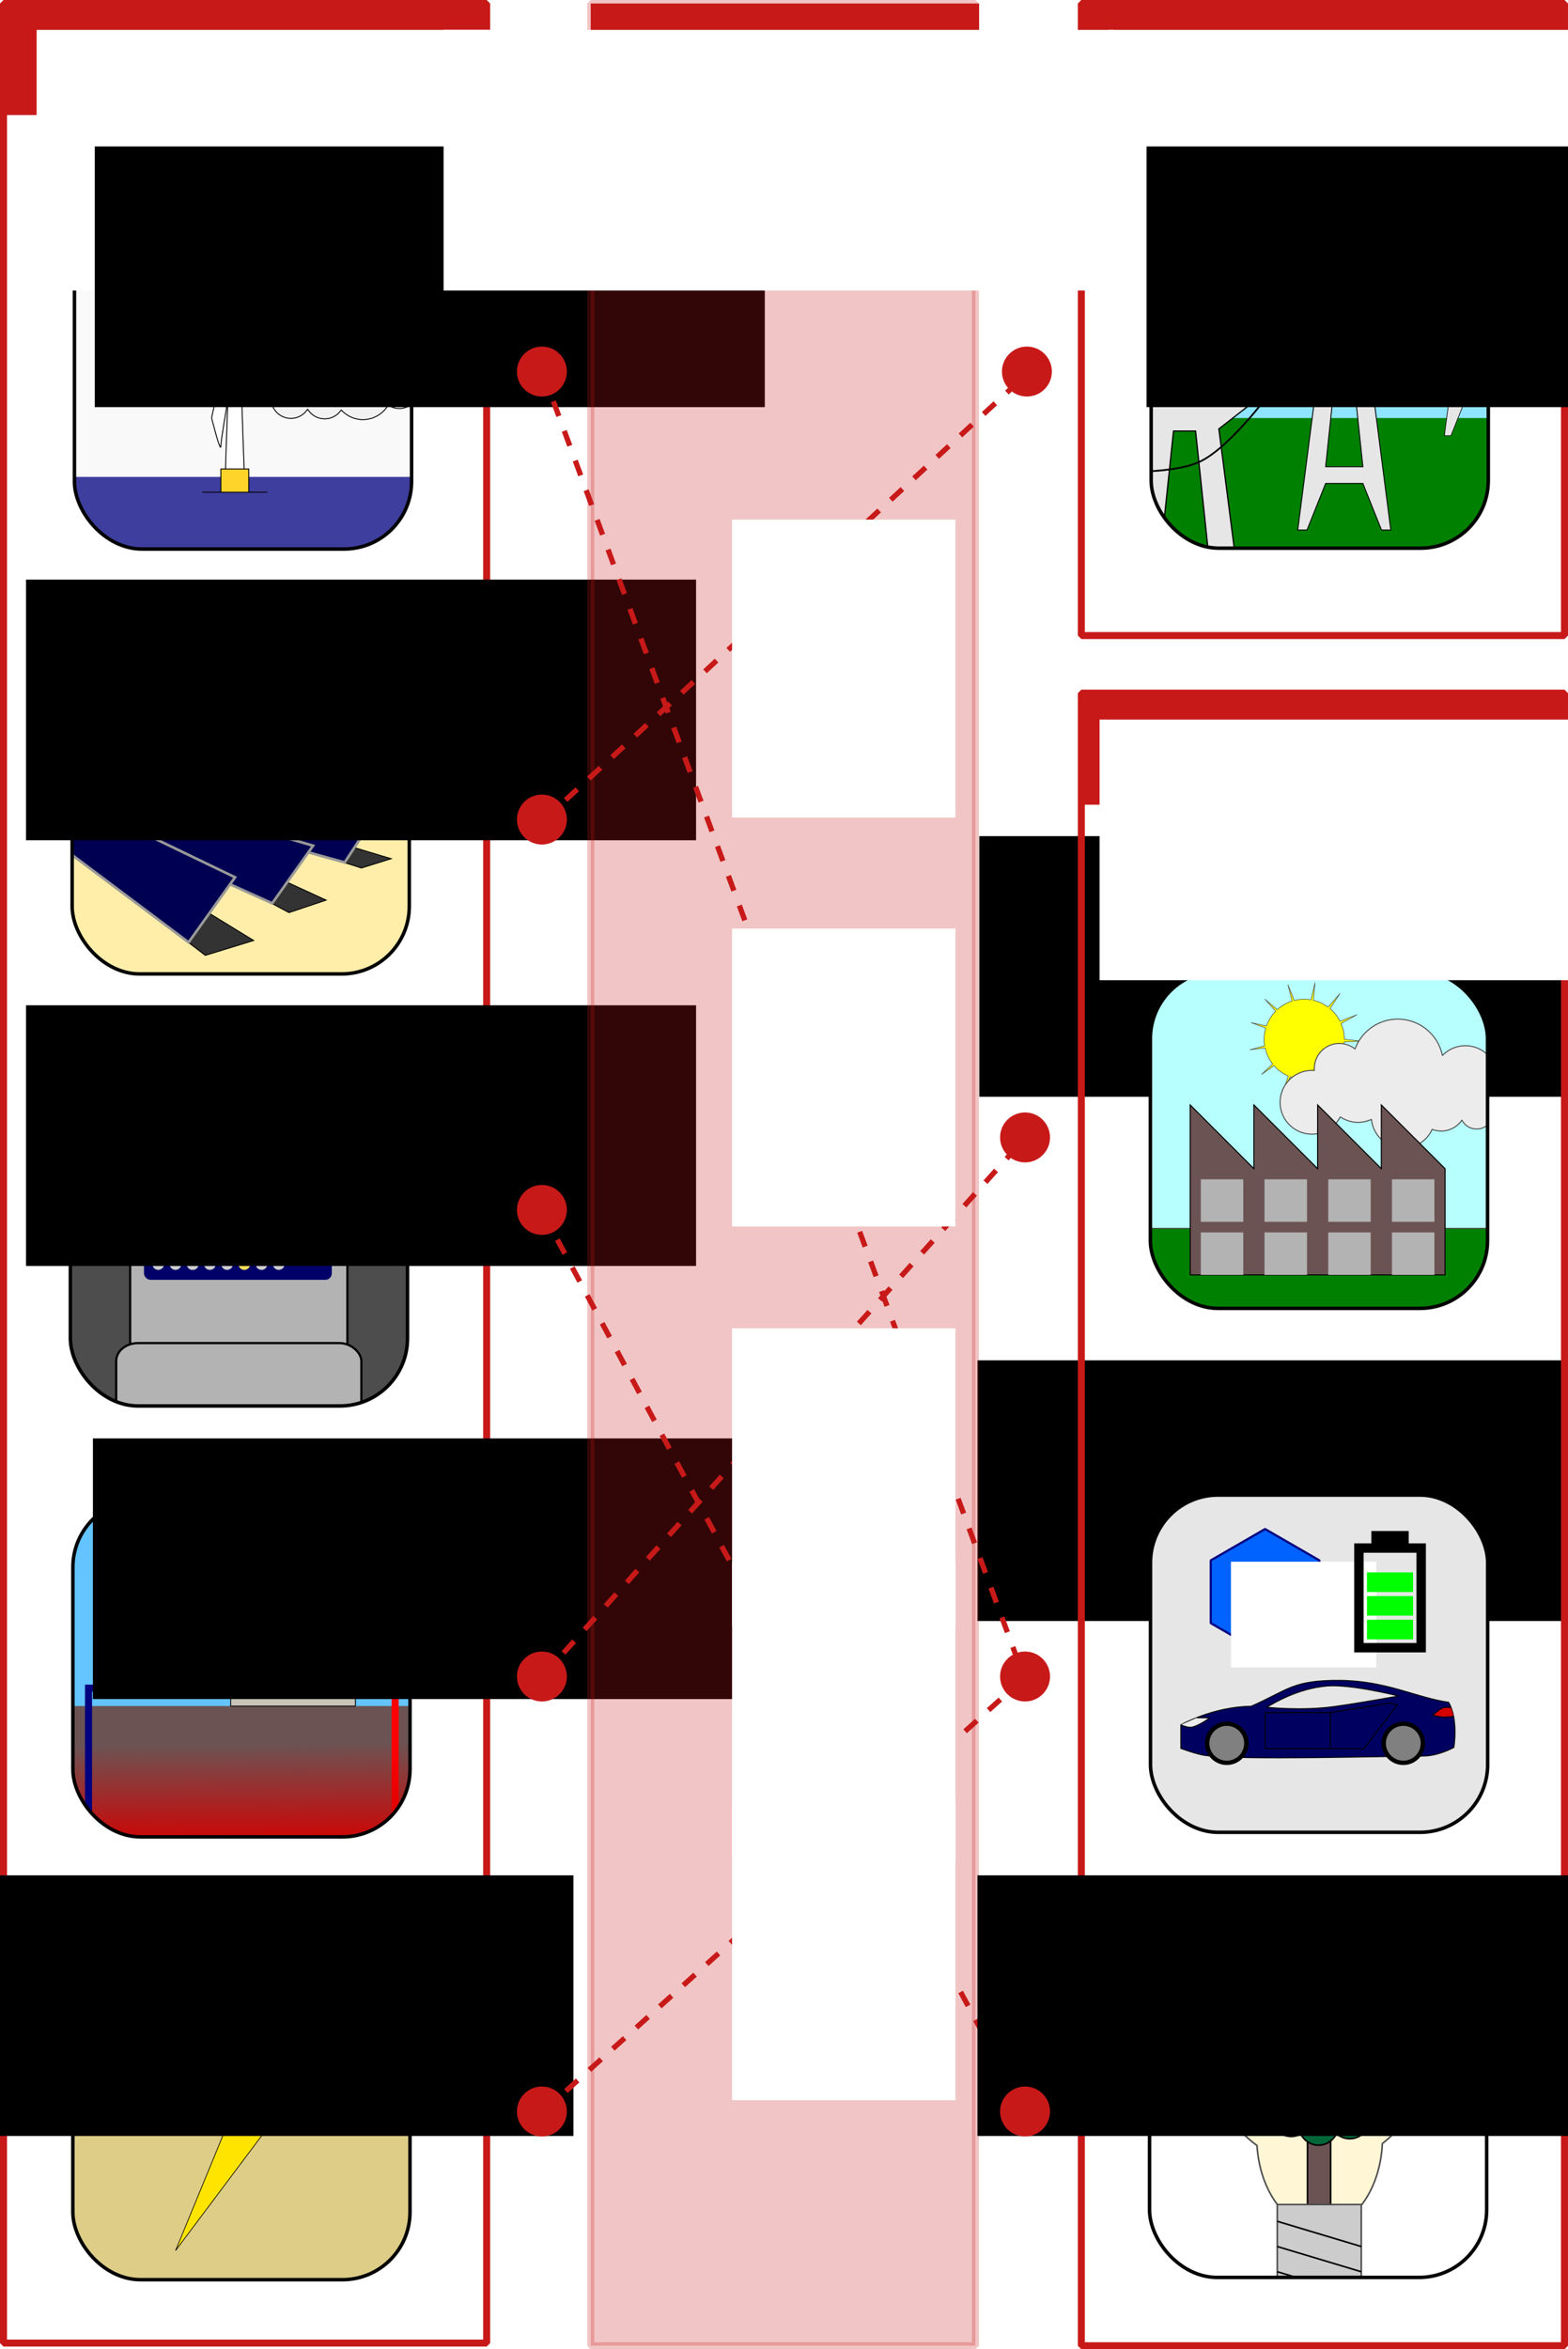 <?xml version="1.0" encoding="UTF-8" standalone="no"?>
<!-- Created with Inkscape (http://www.inkscape.org/) -->

<svg
   xmlns:dc="http://purl.org/dc/elements/1.1/"
   xmlns:cc="http://creativecommons.org/ns#"
   xmlns:rdf="http://www.w3.org/1999/02/22-rdf-syntax-ns#"
   xmlns:svg="http://www.w3.org/2000/svg"
   xmlns="http://www.w3.org/2000/svg"
   xmlns:xlink="http://www.w3.org/1999/xlink"
   xmlns:sodipodi="http://sodipodi.sourceforge.net/DTD/sodipodi-0.dtd"
   xmlns:inkscape="http://www.inkscape.org/namespaces/inkscape"
   width="446.5mm"
   height="668.75mm"
   viewBox="0 0 446.5 668.75"
   version="1.1"
   id="svg8"
   inkscape:version="0.92.4 (5da689c313, 2019-01-14)"
   sodipodi:docname="supplyanddemand.svg"
   inkscape:export-filename="/home/clemens/Documents/2_Teaching/BSc/est2020/assets/supplyanddemand.png"
   inkscape:export-xdpi="150"
   inkscape:export-ydpi="150">
  <defs
     id="defs2">
    <clipPath
       id="clipPath1008"
       clipPathUnits="userSpaceOnUse">
      <rect
         style="opacity:1;fill:none;fill-opacity:1;stroke:#000000;stroke-width:1;stroke-linejoin:bevel;stroke-miterlimit:4;stroke-dasharray:none;stroke-dashoffset:0;stroke-opacity:0.988"
         id="rect1010"
         width="96.002"
         height="96.002"
         x="157.998"
         y="27.432"
         rx="19.244"
         ry="19.244" />
    </clipPath>
    <clipPath
       id="clipPath863"
       clipPathUnits="userSpaceOnUse">
      <rect
         style="opacity:1;fill:none;fill-opacity:1;stroke:#000000;stroke-width:1;stroke-linejoin:bevel;stroke-miterlimit:4;stroke-dasharray:none;stroke-dashoffset:0;stroke-opacity:0.988"
         id="rect865"
         width="96.002"
         height="96.002"
         x="231.403"
         y="80.098"
         rx="19.244"
         ry="19.244" />
    </clipPath>
    <clipPath
       id="clipPath1008-2"
       clipPathUnits="userSpaceOnUse">
      <rect
         style="opacity:1;fill:none;fill-opacity:1;stroke:#000000;stroke-width:1;stroke-linejoin:bevel;stroke-miterlimit:4;stroke-dasharray:none;stroke-dashoffset:0;stroke-opacity:0.988"
         id="rect1010-9"
         width="96.002"
         height="96.002"
         x="157.998"
         y="27.432"
         rx="19.244"
         ry="19.244" />
    </clipPath>
    <clipPath
       id="clipPath1281"
       clipPathUnits="userSpaceOnUse">
      <rect
         style="opacity:1;fill:none;fill-opacity:1;stroke:#000000;stroke-width:1;stroke-linejoin:bevel;stroke-miterlimit:4;stroke-dasharray:none;stroke-dashoffset:0;stroke-opacity:0.988"
         id="rect1283"
         width="96.002"
         height="96.002"
         x="230.455"
         y="79.174"
         rx="19.244"
         ry="19.244" />
    </clipPath>
    <clipPath
       id="clipPath1606"
       clipPathUnits="userSpaceOnUse">
      <rect
         ry="19.244"
         rx="19.244"
         y="63.415"
         x="340.032"
         height="96.002"
         width="96.002"
         id="rect1608"
         style="opacity:1;fill:none;fill-opacity:1;stroke:#000000;stroke-width:1;stroke-linejoin:bevel;stroke-miterlimit:4;stroke-dasharray:none;stroke-dashoffset:0;stroke-opacity:0.988" />
    </clipPath>
    <clipPath
       id="clipPath1664"
       clipPathUnits="userSpaceOnUse">
      <rect
         ry="19.244"
         rx="19.244"
         y="57.594"
         x="439.591"
         height="96.002"
         width="96.002"
         id="rect1666"
         style="opacity:1;fill:none;fill-opacity:1;stroke:#000000;stroke-width:1;stroke-linejoin:bevel;stroke-miterlimit:4;stroke-dasharray:none;stroke-dashoffset:0;stroke-opacity:0.988" />
    </clipPath>
    <clipPath
       id="clipPath1008-3"
       clipPathUnits="userSpaceOnUse">
      <rect
         style="opacity:1;fill:none;fill-opacity:1;stroke:#000000;stroke-width:1;stroke-linejoin:bevel;stroke-miterlimit:4;stroke-dasharray:none;stroke-dashoffset:0;stroke-opacity:0.988"
         id="rect1010-6"
         width="96.002"
         height="96.002"
         x="157.998"
         y="27.432"
         rx="19.244"
         ry="19.244" />
    </clipPath>
    <clipPath
       id="clipPath1281-0"
       clipPathUnits="userSpaceOnUse">
      <rect
         style="opacity:1;fill:none;fill-opacity:1;stroke:#000000;stroke-width:1;stroke-linejoin:bevel;stroke-miterlimit:4;stroke-dasharray:none;stroke-dashoffset:0;stroke-opacity:0.988"
         id="rect1283-6"
         width="96.002"
         height="96.002"
         x="230.455"
         y="79.174"
         rx="19.244"
         ry="19.244" />
    </clipPath>
    <clipPath
       id="clipPath1606-2"
       clipPathUnits="userSpaceOnUse">
      <rect
         ry="19.244"
         rx="19.244"
         y="63.415"
         x="340.032"
         height="96.002"
         width="96.002"
         id="rect1608-6"
         style="opacity:1;fill:none;fill-opacity:1;stroke:#000000;stroke-width:1;stroke-linejoin:bevel;stroke-miterlimit:4;stroke-dasharray:none;stroke-dashoffset:0;stroke-opacity:0.988" />
    </clipPath>
    <clipPath
       id="clipPath1008-37"
       clipPathUnits="userSpaceOnUse">
      <rect
         style="opacity:1;fill:none;fill-opacity:1;stroke:#000000;stroke-width:1;stroke-linejoin:bevel;stroke-miterlimit:4;stroke-dasharray:none;stroke-dashoffset:0;stroke-opacity:0.988"
         id="rect1010-5"
         width="96.002"
         height="96.002"
         x="157.998"
         y="27.432"
         rx="19.244"
         ry="19.244" />
    </clipPath>
    <clipPath
       id="clipPath1117"
       clipPathUnits="userSpaceOnUse">
      <rect
         ry="19.244"
         rx="19.244"
         y="47.446"
         x="133.317"
         height="96.002"
         width="96.002"
         id="rect1119"
         style="opacity:1;fill:none;fill-opacity:1;stroke:#000000;stroke-width:1;stroke-linejoin:bevel;stroke-miterlimit:4;stroke-dasharray:none;stroke-dashoffset:0;stroke-opacity:0.988" />
    </clipPath>
    <clipPath
       id="clipPath910"
       clipPathUnits="userSpaceOnUse">
      <rect
         style="opacity:1;fill:none;fill-opacity:1;stroke:#000000;stroke-width:0.254;stroke-linejoin:bevel;stroke-miterlimit:4;stroke-dasharray:none;stroke-dashoffset:0;stroke-opacity:0.988"
         id="rect912"
         width="96.002"
         height="96.002"
         x="11.22"
         y="16.094"
         rx="19.244"
         ry="19.244" />
    </clipPath>
    <clipPath
       id="clipPath886"
       clipPathUnits="userSpaceOnUse">
      <rect
         ry="19.244"
         rx="19.244"
         y="10.047"
         x="9.179"
         height="96.002"
         width="96.002"
         id="rect888"
         style="opacity:1;fill:none;fill-opacity:1;stroke:#000000;stroke-width:1;stroke-linejoin:bevel;stroke-miterlimit:4;stroke-dasharray:none;stroke-dashoffset:0;stroke-opacity:0.988" />
    </clipPath>
    <clipPath
       id="clipPath910-9"
       clipPathUnits="userSpaceOnUse">
      <rect
         style="opacity:1;fill:none;fill-opacity:1;stroke:#000000;stroke-width:0.254;stroke-linejoin:bevel;stroke-miterlimit:4;stroke-dasharray:none;stroke-dashoffset:0;stroke-opacity:0.988"
         id="rect912-4"
         width="96.002"
         height="96.002"
         x="11.22"
         y="16.094"
         rx="19.244"
         ry="19.244" />
    </clipPath>
    <clipPath
       id="clipPath910-0"
       clipPathUnits="userSpaceOnUse">
      <rect
         style="opacity:1;fill:none;fill-opacity:1;stroke:#000000;stroke-width:0.254;stroke-linejoin:bevel;stroke-miterlimit:4;stroke-dasharray:none;stroke-dashoffset:0;stroke-opacity:0.988"
         id="rect912-6"
         width="96.002"
         height="96.002"
         x="11.22"
         y="16.094"
         rx="19.244"
         ry="19.244" />
    </clipPath>
    <clipPath
       id="clipPath886-3"
       clipPathUnits="userSpaceOnUse">
      <rect
         ry="19.244"
         rx="19.244"
         y="10.047"
         x="9.179"
         height="96.002"
         width="96.002"
         id="rect888-2"
         style="opacity:1;fill:none;fill-opacity:1;stroke:#000000;stroke-width:1;stroke-linejoin:bevel;stroke-miterlimit:4;stroke-dasharray:none;stroke-dashoffset:0;stroke-opacity:0.988" />
    </clipPath>
    <clipPath
       id="clipPath1008-7"
       clipPathUnits="userSpaceOnUse">
      <rect
         style="opacity:1;fill:none;fill-opacity:1;stroke:#000000;stroke-width:1;stroke-linejoin:bevel;stroke-miterlimit:4;stroke-dasharray:none;stroke-dashoffset:0;stroke-opacity:0.988"
         id="rect1010-65"
         width="96.002"
         height="96.002"
         x="157.998"
         y="27.432"
         rx="19.244"
         ry="19.244" />
    </clipPath>
    <clipPath
       id="clipPath1117-6"
       clipPathUnits="userSpaceOnUse">
      <rect
         ry="19.244"
         rx="19.244"
         y="47.446"
         x="133.317"
         height="96.002"
         width="96.002"
         id="rect1119-9"
         style="opacity:1;fill:none;fill-opacity:1;stroke:#000000;stroke-width:1;stroke-linejoin:bevel;stroke-miterlimit:4;stroke-dasharray:none;stroke-dashoffset:0;stroke-opacity:0.988" />
    </clipPath>
    <clipPath
       id="clipPath911"
       clipPathUnits="userSpaceOnUse">
      <rect
         style="opacity:1;fill:none;fill-opacity:1;stroke:#000000;stroke-width:1;stroke-linejoin:bevel;stroke-miterlimit:4;stroke-dasharray:none;stroke-dashoffset:0;stroke-opacity:0.988"
         id="rect913"
         width="96.002"
         height="96.002"
         x="-24.564"
         y="46.482"
         rx="19.244"
         ry="19.244" />
    </clipPath>
    <clipPath
       id="clipPath1008-4"
       clipPathUnits="userSpaceOnUse">
      <rect
         style="opacity:1;fill:none;fill-opacity:1;stroke:#000000;stroke-width:1;stroke-linejoin:bevel;stroke-miterlimit:4;stroke-dasharray:none;stroke-dashoffset:0;stroke-opacity:0.988"
         id="rect1010-4"
         width="96.002"
         height="96.002"
         x="157.998"
         y="27.432"
         rx="19.244"
         ry="19.244" />
    </clipPath>
    <clipPath
       id="clipPath1117-3"
       clipPathUnits="userSpaceOnUse">
      <rect
         ry="19.244"
         rx="19.244"
         y="47.446"
         x="133.317"
         height="96.002"
         width="96.002"
         id="rect1119-0"
         style="opacity:1;fill:none;fill-opacity:1;stroke:#000000;stroke-width:1;stroke-linejoin:bevel;stroke-miterlimit:4;stroke-dasharray:none;stroke-dashoffset:0;stroke-opacity:0.988" />
    </clipPath>
    <clipPath
       id="clipPath911-7"
       clipPathUnits="userSpaceOnUse">
      <rect
         style="opacity:1;fill:none;fill-opacity:1;stroke:#000000;stroke-width:1;stroke-linejoin:bevel;stroke-miterlimit:4;stroke-dasharray:none;stroke-dashoffset:0;stroke-opacity:0.988"
         id="rect913-8"
         width="96.002"
         height="96.002"
         x="-24.564"
         y="46.482"
         rx="19.244"
         ry="19.244" />
    </clipPath>
    <clipPath
       id="clipPath894"
       clipPathUnits="userSpaceOnUse">
      <rect
         style="opacity:1;fill:none;fill-opacity:1;stroke:#000000;stroke-width:1.106;stroke-linejoin:bevel;stroke-miterlimit:4;stroke-dasharray:none;stroke-dashoffset:0;stroke-opacity:0.988"
         id="rect896"
         width="106.202"
         height="106.202"
         x="84.12"
         y="49.726"
         rx="21.288"
         ry="21.288" />
    </clipPath>
    <linearGradient
       id="linearGradient842"
       inkscape:collect="always">
      <stop
         id="stop838"
         offset="0"
         style="stop-color:#d40000;stop-opacity:1;" />
      <stop
         id="stop840"
         offset="1"
         style="stop-color:#d40000;stop-opacity:0;" />
    </linearGradient>
    <clipPath
       id="clipPath1008-9"
       clipPathUnits="userSpaceOnUse">
      <rect
         style="opacity:1;fill:none;fill-opacity:1;stroke:#000000;stroke-width:1;stroke-linejoin:bevel;stroke-miterlimit:4;stroke-dasharray:none;stroke-dashoffset:0;stroke-opacity:0.988"
         id="rect1010-2"
         width="96.002"
         height="96.002"
         x="157.998"
         y="27.432"
         rx="19.244"
         ry="19.244" />
    </clipPath>
    <clipPath
       id="clipPath1117-0"
       clipPathUnits="userSpaceOnUse">
      <rect
         ry="19.244"
         rx="19.244"
         y="47.446"
         x="133.317"
         height="96.002"
         width="96.002"
         id="rect1119-6"
         style="opacity:1;fill:none;fill-opacity:1;stroke:#000000;stroke-width:1;stroke-linejoin:bevel;stroke-miterlimit:4;stroke-dasharray:none;stroke-dashoffset:0;stroke-opacity:0.988" />
    </clipPath>
    <linearGradient
       gradientTransform="matrix(1,0,0,0.916,0,-19.08)"
       gradientUnits="userSpaceOnUse"
       y2="97.023"
       x2="35.366"
       y1="128.803"
       x1="35.732"
       id="linearGradient844"
       xlink:href="#linearGradient842"
       inkscape:collect="always" />
    <clipPath
       id="clipPath882"
       clipPathUnits="userSpaceOnUse">
      <rect
         ry="19.244"
         rx="19.244"
         y="-0.085"
         x="6.128"
         height="96.002"
         width="96.002"
         id="rect884"
         style="opacity:1;fill:none;fill-opacity:1;stroke:#000000;stroke-width:1;stroke-linejoin:bevel;stroke-miterlimit:4;stroke-dasharray:none;stroke-dashoffset:0;stroke-opacity:0.988" />
    </clipPath>
  </defs>
  <sodipodi:namedview
     id="base"
     pagecolor="#ffffff"
     bordercolor="#666666"
     borderopacity="1.0"
     inkscape:pageopacity="0.0"
     inkscape:pageshadow="2"
     inkscape:zoom="0.35"
     inkscape:cx="1291.8435"
     inkscape:cy="1245.1436"
     inkscape:document-units="mm"
     inkscape:current-layer="layer1"
     showgrid="false"
     inkscape:window-width="1860"
     inkscape:window-height="1016"
     inkscape:window-x="60"
     inkscape:window-y="27"
     inkscape:window-maximized="1"
     fit-margin-top="0"
     fit-margin-left="0"
     fit-margin-right="0"
     fit-margin-bottom="0">
    <inkscape:grid
       type="xygrid"
       id="grid1391"
       originx="382"
       originy="276.167" />
  </sodipodi:namedview>
  <g
     inkscape:label="Layer 1"
     inkscape:groupmode="layer"
     id="layer1"
     transform="translate(382,95.583)">
    <path
       style="fill:#c81919;fill-opacity:1;stroke:none;stroke-width:0.265px;stroke-linecap:butt;stroke-linejoin:miter;stroke-opacity:1"
       d="m -381,-94.583 v 31.75 h 137.583 v -31.75 z"
       id="path1413"
       inkscape:connector-curvature="0" />
    <g
       inkscape:label="Layer 1"
       id="g2493"
       transform="translate(-800.677,399.937)">
      <g
         id="g2489"
         clip-path="url(#clipPath1664)">
        <rect
           y="21.833"
           x="391.583"
           height="166.688"
           width="190.5"
           id="rect2481"
           style="opacity:1;fill:#decd87;fill-opacity:1;stroke:none;stroke-width:0.5;stroke-linejoin:bevel;stroke-miterlimit:4;stroke-dasharray:none;stroke-dashoffset:0;stroke-opacity:1" />
        <path
           inkscape:connector-curvature="0"
           id="path2483"
           d="m 503.659,69.314 c -5.225,-0.097 -12.741,4.624 -15.866,6.757 2.019,0.358 6.388,1.189 8.624,2.033 5.812,2.195 14.976,8.493 14.976,8.493 0,0 -9.113,-3.683 -16.77,-6.183 -2.969,-0.969 -5.714,-1.637 -7.621,-2.041 1.842,3.393 7.173,12.608 12.135,15.353 9.579,5.299 32.689,3.157 32.689,3.157 0,0 -14.335,-24.854 -26.874,-27.433 -0.411,-0.085 -0.843,-0.128 -1.292,-0.137 z"
           style="fill:#008000;stroke:#000000;stroke-width:0.198px;stroke-linecap:butt;stroke-linejoin:miter;stroke-opacity:1" />
        <path
           sodipodi:nodetypes="ccccccc"
           inkscape:connector-curvature="0"
           id="path2485"
           d="m 492.403,68.004 -27.693,43.518 h 17.803 l -13.847,33.627 29.671,-39.562 h -19.781 l 13.847,-37.584"
           style="fill:#ffe400;fill-opacity:1;stroke:#000000;stroke-width:0.198px;stroke-linecap:butt;stroke-linejoin:miter;stroke-opacity:1" />
        <path
           style="fill:#008000;stroke:#000000;stroke-width:0.198px;stroke-linecap:butt;stroke-linejoin:miter;stroke-opacity:1"
           d="m 471.394,69.23 c 5.225,-0.097 12.741,4.624 15.866,6.757 -2.019,0.358 -6.388,1.189 -8.624,2.033 -5.812,2.195 -14.976,8.493 -14.976,8.493 0,0 9.113,-3.683 16.77,-6.183 2.969,-0.969 5.714,-1.637 7.621,-2.041 -1.842,3.393 -7.173,12.608 -12.135,15.353 -9.579,5.299 -32.689,3.157 -32.689,3.157 0,0 14.335,-24.854 26.874,-27.433 0.411,-0.085 0.843,-0.128 1.292,-0.137 z"
           id="path2487"
           inkscape:connector-curvature="0" />
      </g>
      <rect
         ry="19.244"
         rx="19.244"
         y="57.429"
         x="439.421"
         height="96.002"
         width="96.002"
         id="rect2491"
         style="opacity:1;fill:none;fill-opacity:1;stroke:#000000;stroke-width:1;stroke-linejoin:bevel;stroke-miterlimit:4;stroke-dasharray:none;stroke-dashoffset:0;stroke-opacity:0.988" />
    </g>
    <g
       transform="translate(-367.375,331.4)"
       id="layer1-26"
       inkscape:label="Layer 1">
      <g
         clip-path="url(#clipPath882)"
         id="g874">
        <rect
           style="opacity:1;fill:#30b1ff;fill-opacity:0.751;stroke:#000080;stroke-width:2;stroke-linejoin:bevel;stroke-miterlimit:4;stroke-dasharray:none;stroke-dashoffset:0;stroke-opacity:1"
           id="rect856"
           width="179.917"
           height="76.729"
           x="-47.625"
           y="-9.917"
           rx="19.244"
           ry="19.244" />
        <rect
           style="opacity:1;fill:#6c5353;fill-opacity:1;stroke:none;stroke-width:0.5;stroke-linejoin:bevel;stroke-miterlimit:4;stroke-dasharray:none;stroke-dashoffset:0;stroke-opacity:1"
           id="rect834"
           width="135.773"
           height="81.25"
           x="-21.829"
           y="58.67" />
        <path
           style="fill:none;stroke:#ff0000;stroke-width:2;stroke-linecap:butt;stroke-linejoin:miter;stroke-opacity:1"
           d="M 84.667,53.583 H 97.896 V 125.021"
           id="path852"
           inkscape:connector-curvature="0" />
        <rect
           style="opacity:1;fill:url(#linearGradient844);fill-opacity:1;stroke:none;stroke-width:0.478;stroke-linejoin:bevel;stroke-miterlimit:4;stroke-dasharray:none;stroke-dashoffset:0;stroke-opacity:1"
           id="rect836"
           width="172.122"
           height="55.544"
           x="-45.349"
           y="68.4" />
        <path
           style="fill:#c8c4b7;fill-opacity:1;stroke:#000000;stroke-width:0.265px;stroke-linecap:butt;stroke-linejoin:miter;stroke-opacity:1"
           d="m 53.181,41.677 2.646,-5.292 h 26.458 l 2.646,5.292 z"
           id="path848-6"
           inkscape:connector-curvature="0"
           sodipodi:nodetypes="ccccc" />
        <path
           style="fill:none;stroke:#000000;stroke-width:0.265px;stroke-linecap:butt;stroke-linejoin:miter;stroke-opacity:1"
           d="m 69.056,36.385 v 5.292"
           id="path850-4"
           inkscape:connector-curvature="0" />
        <rect
           style="opacity:1;fill:#c8c4b7;fill-opacity:1;stroke:#000000;stroke-width:0.25;stroke-linejoin:bevel;stroke-miterlimit:4;stroke-dasharray:none;stroke-dashoffset:0;stroke-opacity:1"
           id="rect846-9"
           width="35.53"
           height="17.765"
           x="51.047"
           y="40.93" />
        <path
           inkscape:connector-curvature="0"
           id="path854"
           d="M 53.975,53.583 H 10.583 v 71.438"
           style="fill:none;stroke:#000080;stroke-width:2;stroke-linecap:butt;stroke-linejoin:miter;stroke-opacity:1"
           sodipodi:nodetypes="ccc" />
        <path
           style="opacity:1;fill:#ffffff;fill-opacity:0.751;stroke:#000000;stroke-width:0.5;stroke-linejoin:bevel;stroke-miterlimit:4;stroke-dasharray:none;stroke-dashoffset:0;stroke-opacity:1"
           d="m 67.73,-7.547 a 11.745,11.745 0 0 0 -11.745,11.745 11.745,11.745 0 0 0 3.811,8.64 9.26,9.26 0 0 0 -2.744,6.573 9.26,9.26 0 0 0 6.726,8.899 5.396,5.396 0 0 0 -0.215,1.496 5.396,5.396 0 0 0 5.396,5.396 5.396,5.396 0 0 0 5.396,-5.396 5.396,5.396 0 0 0 -1.556,-3.788 9.26,9.26 0 0 0 2.775,-6.607 A 9.26,9.26 0 0 0 73.93,14.164 11.745,11.745 0 0 0 79.475,4.197 11.745,11.745 0 0 0 67.73,-7.547 Z"
           id="path858"
           inkscape:connector-curvature="0" />
      </g>
      <rect
         style="opacity:1;fill:none;fill-opacity:1;stroke:#000000;stroke-width:1;stroke-linejoin:bevel;stroke-miterlimit:4;stroke-dasharray:none;stroke-dashoffset:0;stroke-opacity:0.988"
         id="rect1083-5"
         width="96.002"
         height="96.002"
         x="6.128"
         y="-0.085"
         rx="19.244"
         ry="19.244" />
    </g>
    <rect
       style="opacity:1;fill:none;fill-opacity:1;stroke:#c81919;stroke-width:2;stroke-linejoin:bevel;stroke-miterlimit:4;stroke-dasharray:none;stroke-dashoffset:0;stroke-opacity:1"
       id="rect1393"
       width="137.583"
       height="665.994"
       x="-381"
       y="-94.583"
       rx="0"
       ry="0" />
    <g
       transform="translate(-593.628,128.844)"
       id="layer1-3"
       inkscape:label="Layer 1">
      <g
         clip-path="url(#clipPath863)"
         id="g949">
        <rect
           style="opacity:1;fill:#4d4d4d;fill-opacity:1;stroke:none;stroke-width:0.75;stroke-linejoin:bevel;stroke-miterlimit:4;stroke-dasharray:none;stroke-dashoffset:0;stroke-opacity:1"
           id="rect1235"
           width="264.961"
           height="185.964"
           x="143.236"
           y="26.378" />
        <rect
           ry="6.425"
           rx="5.511"
           y="90.506"
           x="248.692"
           height="79.415"
           width="61.857"
           id="rect1083"
           style="opacity:1;fill:#b3b3b3;fill-opacity:1;stroke:#000000;stroke-width:0.632;stroke-linejoin:bevel;stroke-miterlimit:4;stroke-dasharray:none;stroke-dashoffset:0;stroke-opacity:0.988" />
        <rect
           style="opacity:1;fill:#000068;fill-opacity:1;stroke:none;stroke-width:0.842;stroke-linejoin:bevel;stroke-miterlimit:4;stroke-dasharray:none;stroke-dashoffset:0;stroke-opacity:1"
           id="rect1140"
           width="53.482"
           height="8.914"
           x="252.63"
           y="96.215"
           rx="1.83"
           ry="1.83" />
        <circle
           style="opacity:1;fill:#cccccc;fill-opacity:1;stroke:none;stroke-width:0.842;stroke-linejoin:bevel;stroke-miterlimit:4;stroke-dasharray:none;stroke-dashoffset:0;stroke-opacity:1"
           id="path1142"
           cx="256.689"
           cy="100.64"
           r="1.671" />
        <circle
           r="1.671"
           cy="100.64"
           cx="261.591"
           id="circle1144"
           style="opacity:1;fill:#cccccc;fill-opacity:1;stroke:none;stroke-width:0.842;stroke-linejoin:bevel;stroke-miterlimit:4;stroke-dasharray:none;stroke-dashoffset:0;stroke-opacity:1" />
        <circle
           style="opacity:1;fill:#cccccc;fill-opacity:1;stroke:none;stroke-width:0.842;stroke-linejoin:bevel;stroke-miterlimit:4;stroke-dasharray:none;stroke-dashoffset:0;stroke-opacity:1"
           id="circle1148"
           cx="266.494"
           cy="100.64"
           r="1.671" />
        <circle
           style="opacity:1;fill:#cccccc;fill-opacity:1;stroke:none;stroke-width:0.842;stroke-linejoin:bevel;stroke-miterlimit:4;stroke-dasharray:none;stroke-dashoffset:0;stroke-opacity:1"
           id="circle1150"
           cx="266.494"
           cy="100.64"
           r="1.671" />
        <circle
           r="1.671"
           cy="100.64"
           cx="271.396"
           id="circle1152"
           style="opacity:1;fill:#cccccc;fill-opacity:1;stroke:none;stroke-width:0.842;stroke-linejoin:bevel;stroke-miterlimit:4;stroke-dasharray:none;stroke-dashoffset:0;stroke-opacity:1" />
        <circle
           style="opacity:1;fill:#ffdd55;fill-opacity:1;stroke:none;stroke-width:0.842;stroke-linejoin:bevel;stroke-miterlimit:4;stroke-dasharray:none;stroke-dashoffset:0;stroke-opacity:1"
           id="circle1156"
           cx="276.299"
           cy="100.64"
           r="1.671" />
        <circle
           r="1.671"
           cy="100.64"
           cx="281.201"
           id="circle1162"
           style="opacity:1;fill:#cccccc;fill-opacity:1;stroke:none;stroke-width:0.842;stroke-linejoin:bevel;stroke-miterlimit:4;stroke-dasharray:none;stroke-dashoffset:0;stroke-opacity:1" />
        <rect
           ry="1.83"
           rx="1.83"
           y="107.802"
           x="252.63"
           height="8.914"
           width="53.482"
           id="rect1170"
           style="opacity:1;fill:#000068;fill-opacity:1;stroke:none;stroke-width:0.842;stroke-linejoin:bevel;stroke-miterlimit:4;stroke-dasharray:none;stroke-dashoffset:0;stroke-opacity:1" />
        <circle
           r="1.671"
           cy="112.227"
           cx="256.689"
           id="circle1172"
           style="opacity:1;fill:#cccccc;fill-opacity:1;stroke:none;stroke-width:0.842;stroke-linejoin:bevel;stroke-miterlimit:4;stroke-dasharray:none;stroke-dashoffset:0;stroke-opacity:1" />
        <circle
           style="opacity:1;fill:#cccccc;fill-opacity:1;stroke:none;stroke-width:0.842;stroke-linejoin:bevel;stroke-miterlimit:4;stroke-dasharray:none;stroke-dashoffset:0;stroke-opacity:1"
           id="circle1174"
           cx="261.591"
           cy="112.227"
           r="1.671" />
        <circle
           r="1.671"
           cy="112.227"
           cx="266.494"
           id="circle1176"
           style="opacity:1;fill:#cccccc;fill-opacity:1;stroke:none;stroke-width:0.842;stroke-linejoin:bevel;stroke-miterlimit:4;stroke-dasharray:none;stroke-dashoffset:0;stroke-opacity:1" />
        <circle
           r="1.671"
           cy="112.227"
           cx="266.494"
           id="circle1178"
           style="opacity:1;fill:#ff0000;fill-opacity:1;stroke:none;stroke-width:0.842;stroke-linejoin:bevel;stroke-miterlimit:4;stroke-dasharray:none;stroke-dashoffset:0;stroke-opacity:1" />
        <circle
           style="opacity:1;fill:#cccccc;fill-opacity:1;stroke:none;stroke-width:0.842;stroke-linejoin:bevel;stroke-miterlimit:4;stroke-dasharray:none;stroke-dashoffset:0;stroke-opacity:1"
           id="circle1180"
           cx="271.396"
           cy="112.227"
           r="1.671" />
        <circle
           r="1.671"
           cy="112.227"
           cx="276.299"
           id="circle1182"
           style="opacity:1;fill:#cccccc;fill-opacity:1;stroke:none;stroke-width:0.842;stroke-linejoin:bevel;stroke-miterlimit:4;stroke-dasharray:none;stroke-dashoffset:0;stroke-opacity:1" />
        <circle
           style="opacity:1;fill:#cccccc;fill-opacity:1;stroke:none;stroke-width:0.842;stroke-linejoin:bevel;stroke-miterlimit:4;stroke-dasharray:none;stroke-dashoffset:0;stroke-opacity:1"
           id="circle1184"
           cx="281.201"
           cy="112.227"
           r="1.671" />
        <circle
           r="1.671"
           cy="112.227"
           cx="286.104"
           id="circle1186"
           style="opacity:1;fill:#00ff00;fill-opacity:1;stroke:none;stroke-width:0.842;stroke-linejoin:bevel;stroke-miterlimit:4;stroke-dasharray:none;stroke-dashoffset:0;stroke-opacity:1" />
        <circle
           style="opacity:1;fill:#cccccc;fill-opacity:1;stroke:none;stroke-width:0.842;stroke-linejoin:bevel;stroke-miterlimit:4;stroke-dasharray:none;stroke-dashoffset:0;stroke-opacity:1"
           id="circle1188"
           cx="291.007"
           cy="112.227"
           r="1.671" />
        <rect
           ry="1.83"
           rx="1.83"
           y="119.39"
           x="252.63"
           height="8.914"
           width="53.482"
           id="rect1190"
           style="opacity:1;fill:#000068;fill-opacity:1;stroke:none;stroke-width:0.842;stroke-linejoin:bevel;stroke-miterlimit:4;stroke-dasharray:none;stroke-dashoffset:0;stroke-opacity:1" />
        <circle
           r="1.671"
           cy="123.815"
           cx="256.689"
           id="circle1192"
           style="opacity:1;fill:#cccccc;fill-opacity:1;stroke:none;stroke-width:0.842;stroke-linejoin:bevel;stroke-miterlimit:4;stroke-dasharray:none;stroke-dashoffset:0;stroke-opacity:1" />
        <circle
           style="opacity:1;fill:#00ff00;fill-opacity:1;stroke:none;stroke-width:0.842;stroke-linejoin:bevel;stroke-miterlimit:4;stroke-dasharray:none;stroke-dashoffset:0;stroke-opacity:1"
           id="circle1194"
           cx="261.591"
           cy="123.815"
           r="1.671" />
        <circle
           r="1.671"
           cy="123.815"
           cx="266.494"
           id="circle1196"
           style="opacity:1;fill:#cccccc;fill-opacity:1;stroke:none;stroke-width:0.842;stroke-linejoin:bevel;stroke-miterlimit:4;stroke-dasharray:none;stroke-dashoffset:0;stroke-opacity:1" />
        <circle
           r="1.671"
           cy="123.815"
           cx="266.494"
           id="circle1198"
           style="opacity:1;fill:#cccccc;fill-opacity:1;stroke:none;stroke-width:0.842;stroke-linejoin:bevel;stroke-miterlimit:4;stroke-dasharray:none;stroke-dashoffset:0;stroke-opacity:1" />
        <circle
           style="opacity:1;fill:#cccccc;fill-opacity:1;stroke:none;stroke-width:0.842;stroke-linejoin:bevel;stroke-miterlimit:4;stroke-dasharray:none;stroke-dashoffset:0;stroke-opacity:1"
           id="circle1200"
           cx="271.396"
           cy="123.815"
           r="1.671" />
        <circle
           r="1.671"
           cy="123.815"
           cx="276.299"
           id="circle1202"
           style="opacity:1;fill:#cccccc;fill-opacity:1;stroke:none;stroke-width:0.842;stroke-linejoin:bevel;stroke-miterlimit:4;stroke-dasharray:none;stroke-dashoffset:0;stroke-opacity:1" />
        <circle
           style="opacity:1;fill:#cccccc;fill-opacity:1;stroke:none;stroke-width:0.842;stroke-linejoin:bevel;stroke-miterlimit:4;stroke-dasharray:none;stroke-dashoffset:0;stroke-opacity:1"
           id="circle1204"
           cx="281.201"
           cy="123.815"
           r="1.671" />
        <circle
           r="1.671"
           cy="123.815"
           cx="286.104"
           id="circle1206"
           style="opacity:1;fill:#cccccc;fill-opacity:1;stroke:none;stroke-width:0.842;stroke-linejoin:bevel;stroke-miterlimit:4;stroke-dasharray:none;stroke-dashoffset:0;stroke-opacity:1" />
        <rect
           style="opacity:1;fill:#000068;fill-opacity:1;stroke:none;stroke-width:0.842;stroke-linejoin:bevel;stroke-miterlimit:4;stroke-dasharray:none;stroke-dashoffset:0;stroke-opacity:1"
           id="rect1210"
           width="53.482"
           height="8.914"
           x="252.63"
           y="130.978"
           rx="1.83"
           ry="1.83" />
        <circle
           style="opacity:1;fill:#cccccc;fill-opacity:1;stroke:none;stroke-width:0.842;stroke-linejoin:bevel;stroke-miterlimit:4;stroke-dasharray:none;stroke-dashoffset:0;stroke-opacity:1"
           id="circle1212"
           cx="256.689"
           cy="135.403"
           r="1.671" />
        <circle
           r="1.671"
           cy="135.403"
           cx="261.591"
           id="circle1214"
           style="opacity:1;fill:#cccccc;fill-opacity:1;stroke:none;stroke-width:0.842;stroke-linejoin:bevel;stroke-miterlimit:4;stroke-dasharray:none;stroke-dashoffset:0;stroke-opacity:1" />
        <circle
           style="opacity:1;fill:#cccccc;fill-opacity:1;stroke:none;stroke-width:0.842;stroke-linejoin:bevel;stroke-miterlimit:4;stroke-dasharray:none;stroke-dashoffset:0;stroke-opacity:1"
           id="circle1216"
           cx="266.494"
           cy="135.403"
           r="1.671" />
        <circle
           style="opacity:1;fill:#cccccc;fill-opacity:1;stroke:none;stroke-width:0.842;stroke-linejoin:bevel;stroke-miterlimit:4;stroke-dasharray:none;stroke-dashoffset:0;stroke-opacity:1"
           id="circle1218"
           cx="266.494"
           cy="135.403"
           r="1.671" />
        <circle
           r="1.671"
           cy="135.403"
           cx="271.396"
           id="circle1220"
           style="opacity:1;fill:#cccccc;fill-opacity:1;stroke:none;stroke-width:0.842;stroke-linejoin:bevel;stroke-miterlimit:4;stroke-dasharray:none;stroke-dashoffset:0;stroke-opacity:1" />
        <circle
           style="opacity:1;fill:#cccccc;fill-opacity:1;stroke:none;stroke-width:0.842;stroke-linejoin:bevel;stroke-miterlimit:4;stroke-dasharray:none;stroke-dashoffset:0;stroke-opacity:1"
           id="circle1222"
           cx="276.299"
           cy="135.403"
           r="1.671" />
        <circle
           r="1.671"
           cy="135.403"
           cx="281.201"
           id="circle1224"
           style="opacity:1;fill:#ffdd55;fill-opacity:1;stroke:none;stroke-width:0.842;stroke-linejoin:bevel;stroke-miterlimit:4;stroke-dasharray:none;stroke-dashoffset:0;stroke-opacity:1" />
        <circle
           style="opacity:1;fill:#cccccc;fill-opacity:1;stroke:none;stroke-width:0.842;stroke-linejoin:bevel;stroke-miterlimit:4;stroke-dasharray:none;stroke-dashoffset:0;stroke-opacity:1"
           id="circle1226"
           cx="286.104"
           cy="135.403"
           r="1.671" />
        <circle
           r="1.671"
           cy="135.403"
           cx="291.007"
           id="circle1228"
           style="opacity:1;fill:#cccccc;fill-opacity:1;stroke:none;stroke-width:0.842;stroke-linejoin:bevel;stroke-miterlimit:4;stroke-dasharray:none;stroke-dashoffset:0;stroke-opacity:1" />
        <rect
           style="opacity:1;fill:#b3b3b3;fill-opacity:1;stroke:#000000;stroke-width:0.632;stroke-linejoin:bevel;stroke-miterlimit:4;stroke-dasharray:none;stroke-dashoffset:0;stroke-opacity:0.988"
           id="rect1230"
           width="69.816"
           height="22.769"
           x="244.712"
           y="157.907"
           rx="6.22"
           ry="5.099" />
      </g>
      <rect
         style="opacity:1;fill:none;fill-opacity:1;stroke:#000000;stroke-width:1;stroke-linejoin:bevel;stroke-miterlimit:4;stroke-dasharray:none;stroke-dashoffset:0;stroke-opacity:0.988"
         id="rect903"
         width="96.002"
         height="96.002"
         x="231.667"
         y="79.798"
         rx="19.244"
         ry="19.244" />
    </g>
    <g
       transform="translate(-394.229,-98.954)"
       id="layer1-79"
       inkscape:label="Layer 1">
      <g
         clip-path="url(#clipPath1606-2)"
         id="g1604">
        <rect
           style="opacity:1;fill:#00c3ff;fill-opacity:0.439;stroke:none;stroke-width:0.451;stroke-linejoin:bevel;stroke-miterlimit:4;stroke-dasharray:none;stroke-dashoffset:0;stroke-opacity:1"
           id="rect1235-2"
           width="112.001"
           height="158.75"
           x="336.021"
           y="32.417" />
        <path
           style="opacity:1;fill:#ffffff;fill-opacity:1;stroke:#000000;stroke-width:0.28;stroke-linejoin:bevel;stroke-miterlimit:4;stroke-dasharray:none;stroke-dashoffset:0;stroke-opacity:0.988"
           d="m 406.235,66.978 a 9.024,9.024 0 0 0 -6.714,3.009 5.392,5.392 0 0 0 -2.074,-0.417 5.392,5.392 0 0 0 -5.392,5.392 5.392,5.392 0 0 0 0.003,0.068 6.938,6.938 0 0 0 -3.892,2.974 5.392,5.392 0 0 0 -1.113,-0.118 5.392,5.392 0 0 0 -5.392,5.392 5.392,5.392 0 0 0 5.392,5.392 5.392,5.392 0 0 0 3.303,-1.133 6.938,6.938 0 0 0 3.69,1.072 6.938,6.938 0 0 0 4.033,-1.303 7.627,7.627 0 0 0 5.605,2.465 7.627,7.627 0 0 0 4.165,-1.24 7.627,7.627 0 0 0 4.434,1.429 7.627,7.627 0 0 0 5.38,-2.226 5.392,5.392 0 0 0 4.448,2.354 5.392,5.392 0 0 0 5.392,-5.392 5.392,5.392 0 0 0 -2.758,-4.702 7.627,7.627 0 0 0 0.458,-2.574 7.627,7.627 0 0 0 -7.627,-7.627 7.627,7.627 0 0 0 -3.919,1.093 9.024,9.024 0 0 0 -7.421,-3.907 z"
           id="path843"
           inkscape:connector-curvature="0" />
        <path
           style="opacity:1;fill:#ffffff;fill-opacity:1;stroke:#000000;stroke-width:0.265;stroke-linejoin:bevel;stroke-miterlimit:4;stroke-dasharray:none;stroke-dashoffset:0;stroke-opacity:0.988"
           d="m 360.75,69.254 a 8.334,8.334 0 0 0 -7.374,4.462 5.643,5.643 0 0 0 -2.315,-0.502 5.643,5.643 0 0 0 -5.45,4.206 7.35,7.35 0 0 0 -6.71,7.317 7.35,7.35 0 0 0 7.35,7.35 7.35,7.35 0 0 0 0.245,-0.009 5.643,5.643 0 0 0 5.634,5.385 5.643,5.643 0 0 0 4.77,-2.641 5.643,5.643 0 0 0 4.851,2.774 5.643,5.643 0 0 0 4.709,-2.54 8.334,8.334 0 0 0 6.182,2.759 8.334,8.334 0 0 0 7.188,-4.133 5.643,5.643 0 0 0 3.169,0.974 5.643,5.643 0 0 0 5.643,-5.644 5.643,5.643 0 0 0 -5.643,-5.643 5.643,5.643 0 0 0 -0.651,0.044 5.643,5.643 0 0 0 -5.63,-5.257 5.643,5.643 0 0 0 -3.657,1.353 7.35,7.35 0 0 0 -3.292,-0.788 7.35,7.35 0 0 0 -0.781,0.05 8.334,8.334 0 0 0 0.096,-1.186 8.334,8.334 0 0 0 -8.334,-8.334 z"
           id="path862"
           inkscape:connector-curvature="0" />
        <path
           sodipodi:nodetypes="cscac"
           inkscape:connector-curvature="0"
           id="path1333"
           d="m 419.899,88.38 c 0,0 -9.474,10.46 -17.692,11.759 -3.592,0.568 -26.229,-1.571 -26.229,-1.571 0,0 -12.134,15.134 -20.902,17.593 -5.585,1.567 -17.198,-2.646 -17.198,-2.646"
           style="fill:none;stroke:#000000;stroke-width:0.5;stroke-linecap:butt;stroke-linejoin:miter;stroke-opacity:1" />
        <path
           style="fill:none;stroke:#000000;stroke-width:0.5;stroke-linecap:butt;stroke-linejoin:miter;stroke-opacity:1"
           d="m 419.894,75.279 c 0,0 -9.474,7.285 -17.692,8.584 -3.592,0.568 -26.229,-3.159 -26.229,-3.159 0,0 -13.173,9.463 -20.902,10.714 -5.726,0.927 -17.198,-2.646 -17.198,-2.646"
           id="path1335"
           inkscape:connector-curvature="0"
           sodipodi:nodetypes="cscsc" />
        <rect
           y="122.375"
           x="329.853"
           height="115.094"
           width="158.303"
           id="rect1387"
           style="opacity:1;fill:#008000;fill-opacity:1;stroke:none;stroke-width:0.456;stroke-linejoin:bevel;stroke-miterlimit:4;stroke-dasharray:none;stroke-dashoffset:0;stroke-opacity:1" />
        <path
           inkscape:connector-curvature="0"
           style="fill:#e6e6e6;stroke:#000000;stroke-width:1px;stroke-linecap:butt;stroke-linejoin:miter;stroke-opacity:1"
           d="m 610.988,-24.281 -4.129,32 h -55.871 l 45,35 h 6.355 l -4.258,33 h -47.098 l 42.801,33.291 -22.801,176.709 h 10 l 20,-50 h 40 l 20,50 h 10 L 648.188,109.01 690.988,75.719 h -47.098 l -4.258,-33 h 6.355 l 45,-35 h -55.871 l -4.129,-32 z m 8.422,67 h 3.156 l 3.475,33 h -10.105 z m -7.158,68 h 17.473 l 11.264,107 h -40 z"
           transform="matrix(0.265,0,0,0.265,230.455,78.528)"
           id="path1320" />
        <path
           id="path1339"
           d="m 431.027,69.302 -0.774,5.997 H 419.783 l 8.433,6.559 h 1.191 l -0.798,6.185 h -8.827 l 8.021,6.239 -4.273,33.117 h 1.874 l 3.748,-9.371 h 7.496 l 3.748,9.371 h 1.874 l -4.273,-33.117 8.021,-6.239 h -8.827 l -0.798,-6.185 h 1.191 l 8.433,-6.559 h -10.471 l -0.774,-5.997 z m 1.578,12.557 h 0.592 l 0.651,6.185 h -1.894 z m -1.342,12.744 h 3.275 l 2.111,20.053 h -7.496 z"
           style="fill:#e6e6e6;fill-opacity:1;stroke:#000000;stroke-width:0.187px;stroke-linecap:butt;stroke-linejoin:miter;stroke-opacity:1"
           inkscape:connector-curvature="0" />
        <path
           id="path1381"
           d="m 345.946,77.575 -1.483,11.497 h -20.074 l 16.168,12.575 h 2.283 l -1.53,11.857 h -16.922 l 15.378,11.961 -8.192,63.49 h 3.593 l 7.186,-17.965 h 14.372 l 7.186,17.965 h 3.593 l -8.192,-63.49 15.378,-11.961 h -16.922 l -1.53,-11.857 h 2.283 L 374.69,89.073 H 354.616 l -1.483,-11.497 z m 3.026,24.073 h 1.134 l 1.248,11.857 h -3.631 z m -2.572,24.432 h 6.278 l 4.047,38.444 H 342.353 Z"
           style="fill:#e6e6e6;stroke:#000000;stroke-width:0.359px;stroke-linecap:butt;stroke-linejoin:miter;stroke-opacity:1"
           inkscape:connector-curvature="0" />
        <path
           sodipodi:nodetypes="cscsc"
           inkscape:connector-curvature="0"
           id="path1331"
           d="m 446.352,75.279 c 0,0 -9.474,7.285 -17.692,8.584 -3.592,0.568 -15.409,-3.159 -15.409,-3.159 0,0 -12.875,9.19 -20.604,10.442 -5.726,0.927 -17.861,-2.078 -17.861,-2.078"
           style="fill:none;stroke:#000000;stroke-width:0.5;stroke-linecap:butt;stroke-linejoin:miter;stroke-opacity:1" />
        <path
           style="fill:none;stroke:#000000;stroke-width:0.5;stroke-linecap:butt;stroke-linejoin:miter;stroke-opacity:1"
           d="m 446.357,88.38 c 0,0 -9.474,10.46 -17.692,11.759 -3.592,0.568 -15.645,-1.571 -15.645,-1.571 0,0 -12.134,15.134 -20.902,17.593 -5.585,1.567 -17.198,-2.646 -17.198,-2.646"
           id="path1329"
           inkscape:connector-curvature="0"
           sodipodi:nodetypes="cscac" />
        <path
           style="fill:none;stroke:#000000;stroke-width:0.5;stroke-linecap:butt;stroke-linejoin:miter;stroke-opacity:1"
           d="m 375.04,113.636 c 0,0 -12.131,16.934 -21.167,21.167 -8.822,4.132 -29.104,2.646 -29.104,2.646"
           id="path1383"
           inkscape:connector-curvature="0"
           sodipodi:nodetypes="csc" />
        <path
           sodipodi:nodetypes="csc"
           inkscape:connector-curvature="0"
           id="path1385"
           d="m 374.7,89.048 c 0,0 -12.131,16.934 -21.167,21.167 -8.822,4.132 -29.104,2.646 -29.104,2.646"
           style="fill:none;stroke:#000000;stroke-width:0.5;stroke-linecap:butt;stroke-linejoin:miter;stroke-opacity:1" />
      </g>
      <rect
         ry="19.244"
         rx="19.244"
         y="63.415"
         x="340.032"
         height="96.002"
         width="96.002"
         id="rect889"
         style="opacity:1;fill:none;fill-opacity:1;stroke:#000000;stroke-width:1;stroke-linejoin:bevel;stroke-miterlimit:4;stroke-dasharray:none;stroke-dashoffset:0;stroke-opacity:0.988" />
    </g>
    <g
       transform="translate(-494.608,38.239)"
       id="layer1-2"
       inkscape:label="Layer 1">
      <g
         clip-path="url(#clipPath1117)"
         id="g1115">
        <rect
           style="opacity:1;fill:#ffeeaa;fill-opacity:1;stroke:#000000;stroke-width:1.523;stroke-linejoin:bevel;stroke-miterlimit:4;stroke-dasharray:none;stroke-dashoffset:0;stroke-opacity:0.988"
           id="rect889-8"
           width="148.918"
           height="143.627"
           x="95.632"
           y="19.116"
           rx="29.851"
           ry="28.79" />
        <path
           sodipodi:nodetypes="cscsccsc"
           inkscape:connector-curvature="0"
           id="path974"
           d="m 186.947,90.209 c 0,0 6.498,-1.392 10.583,-5.292 11.642,-11.112 20.638,-10.054 20.638,-10.054 0,0 1.905,3.81 9.525,9.525 10.583,7.938 7.408,-0.529 7.408,-0.529 l -2.117,12.7 c 0,0 -51.933,6.095 -50.8,3.704 z"
           style="fill:#ffcc00;fill-opacity:1;stroke:#000000;stroke-width:0.265px;stroke-linecap:butt;stroke-linejoin:miter;stroke-opacity:1" />
        <path
           style="fill:#ffcc00;fill-opacity:1;stroke:#000000;stroke-width:0.266px;stroke-linecap:butt;stroke-linejoin:miter;stroke-opacity:1"
           d="m 158.75,87.587 c 0,0 6.498,-1.412 10.583,-5.367 11.642,-11.27 20.638,-10.197 20.638,-10.197 0,0 1.905,3.864 9.525,9.66 10.583,8.05 31.75,7.513 31.75,7.513 l -2.117,6.53 c 0,0 -76.274,4.482 -75.142,2.057 z"
           id="path972"
           inkscape:connector-curvature="0"
           sodipodi:nodetypes="cscsccsc" />
        <path
           style="fill:#ffcc00;stroke:#000000;stroke-width:0.265px;stroke-linecap:butt;stroke-linejoin:miter;stroke-opacity:1"
           d="m 118.684,88.395 c 0,0 12.967,-12.628 21.167,-15.875 13.362,-5.292 23.812,-2.646 23.812,-2.646 0,0 2.646,6.001 10.583,10.583 10.936,6.314 37.042,7.938 37.042,7.938"
           id="path970"
           inkscape:connector-curvature="0"
           sodipodi:nodetypes="cscsc" />
        <path
           sodipodi:nodetypes="ccccc"
           inkscape:connector-curvature="0"
           id="path966"
           d="m 230.717,103.287 5.934,-1.739 -90.601,-19.05 c 0,0 -3.175,-0.529 -0.529,2.117 2.646,2.646 85.196,18.672 85.196,18.672 z"
           style="fill:#333333;stroke:#000000;stroke-width:0.265px;stroke-linecap:butt;stroke-linejoin:miter;stroke-opacity:1" />
        <path
           style="fill:#333333;stroke:#000000;stroke-width:0.265px;stroke-linecap:butt;stroke-linejoin:miter;stroke-opacity:1"
           d="m 215.522,113.266 8.467,-2.646 -87.842,-26.458 c 0,0 -3.175,-0.529 -0.529,2.117 2.646,2.646 79.904,26.987 79.904,26.987 z"
           id="path962"
           inkscape:connector-curvature="0"
           sodipodi:nodetypes="ccccc" />
        <path
           sodipodi:nodetypes="ccccc"
           inkscape:connector-curvature="0"
           id="path968"
           d="M 123.296,83.028 225.954,102.078 233.174,89.907 126.282,80.571 Z"
           style="fill:#000052;fill-opacity:1;stroke:#999999;stroke-width:0.75;stroke-linecap:butt;stroke-linejoin:miter;stroke-opacity:1" />
        <path
           sodipodi:nodetypes="ccccc"
           inkscape:connector-curvature="0"
           id="path941"
           d="M 194.885,125.966 205.468,122.413 131.385,88.395 c 0,0 -3.175,-0.529 -0.529,2.117 2.646,2.646 64.029,35.454 64.029,35.454 z"
           style="fill:#333333;stroke:#000000;stroke-width:0.265px;stroke-linecap:butt;stroke-linejoin:miter;stroke-opacity:1" />
        <path
           style="fill:#333333;stroke:#000000;stroke-width:0.265px;stroke-linecap:butt;stroke-linejoin:miter;stroke-opacity:1"
           d="m 171.072,138.137 13.758,-4.233 -76.729,-47.096 c 0,0 -3.175,-0.529 -0.529,2.117 2.646,2.646 63.5,49.212 63.5,49.212 z"
           id="path939"
           inkscape:connector-curvature="0"
           sodipodi:nodetypes="ccccc" />
        <path
           style="fill:#000052;fill-opacity:1;stroke:#999999;stroke-width:0.75;stroke-linecap:butt;stroke-linejoin:miter;stroke-opacity:1"
           d="m 113.393,84.691 97.367,26.988 8.996,-13.758 -103.187,-17.462 z"
           id="path937"
           inkscape:connector-curvature="0"
           sodipodi:nodetypes="ccccc" />
        <path
           sodipodi:nodetypes="ccccc"
           inkscape:connector-curvature="0"
           id="path935"
           d="m 109.159,86.807 80.963,36.513 11.642,-16.404 -87.313,-25.4 z"
           style="fill:#000052;fill-opacity:1;stroke:#999999;stroke-width:0.75;stroke-linecap:butt;stroke-linejoin:miter;stroke-opacity:1" />
        <path
           style="fill:#000052;fill-opacity:1;stroke:#999999;stroke-width:0.75;stroke-linecap:butt;stroke-linejoin:miter;stroke-opacity:1"
           d="m 102.81,86.807 63.5,47.625 13.229,-18.521 -71.438,-34.396 z"
           id="path933"
           inkscape:connector-curvature="0"
           sodipodi:nodetypes="ccccc" />
      </g>
      <rect
         style="opacity:1;fill:none;fill-opacity:1;stroke:#000000;stroke-width:1;stroke-linejoin:bevel;stroke-miterlimit:4;stroke-dasharray:none;stroke-dashoffset:0;stroke-opacity:0.988"
         id="rect1083-9"
         width="96.002"
         height="96.002"
         x="133.153"
         y="47.427"
         rx="19.244"
         ry="19.244" />
    </g>
    <g
       transform="translate(-372.022,-51.383)"
       id="layer1-4"
       inkscape:label="Layer 1">
      <g
         clip-path="url(#clipPath910-9)"
         id="g902">
        <rect
           style="opacity:1;fill:#f9f9f9;fill-opacity:1;stroke:#000000;stroke-width:0.265;stroke-linejoin:bevel;stroke-miterlimit:4;stroke-dasharray:none;stroke-dashoffset:0;stroke-opacity:0.988"
           id="rect885"
           width="118.133"
           height="118.133"
           x="2.94"
           y="10.803" />
        <path
           style="opacity:0.75;fill:#000080;stroke:none;stroke-width:0.361px;stroke-linecap:butt;stroke-linejoin:miter;stroke-opacity:1"
           d="M -4.095,91.555 H 122.089 V 127.608 H -4.095 V 91.555"
           id="path841"
           inkscape:connector-curvature="0" />
        <path
           style="opacity:1;fill:#f2f2f2;fill-opacity:1;stroke:#000000;stroke-width:0.265;stroke-linejoin:bevel;stroke-miterlimit:4;stroke-dasharray:none;stroke-dashoffset:0;stroke-opacity:0.988"
           d="m 81.476,46.688 a 8.334,8.334 0 0 0 -7.374,4.462 5.643,5.643 0 0 0 -2.315,-0.502 5.643,5.643 0 0 0 -5.45,4.206 7.35,7.35 0 0 0 -6.71,7.317 7.35,7.35 0 0 0 7.35,7.35 7.35,7.35 0 0 0 0.245,-0.009 5.643,5.643 0 0 0 5.634,5.385 5.643,5.643 0 0 0 4.77,-2.641 5.643,5.643 0 0 0 4.851,2.774 5.643,5.643 0 0 0 4.709,-2.54 8.334,8.334 0 0 0 6.182,2.759 8.334,8.334 0 0 0 7.188,-4.133 5.643,5.643 0 0 0 3.169,0.974 5.643,5.643 0 0 0 5.643,-5.644 5.643,5.643 0 0 0 -5.643,-5.643 5.643,5.643 0 0 0 -0.651,0.044 5.643,5.643 0 0 0 -5.63,-5.257 5.643,5.643 0 0 0 -3.657,1.353 7.35,7.35 0 0 0 -3.292,-0.788 7.35,7.35 0 0 0 -0.781,0.05 8.334,8.334 0 0 0 0.096,-1.186 8.334,8.334 0 0 0 -8.334,-8.334 z"
           id="path862-5"
           inkscape:connector-curvature="0" />
        <path
           style="opacity:1;fill:#f2f2f2;fill-opacity:1;stroke:#000000;stroke-width:0.28;stroke-linejoin:bevel;stroke-miterlimit:4;stroke-dasharray:none;stroke-dashoffset:0;stroke-opacity:0.988"
           d="m 43.818,35.738 a 9.024,9.024 0 0 0 -6.714,3.009 5.392,5.392 0 0 0 -2.074,-0.417 5.392,5.392 0 0 0 -5.392,5.392 5.392,5.392 0 0 0 0.003,0.068 6.938,6.938 0 0 0 -3.892,2.974 5.392,5.392 0 0 0 -1.113,-0.118 5.392,5.392 0 0 0 -5.392,5.392 5.392,5.392 0 0 0 5.392,5.392 5.392,5.392 0 0 0 3.303,-1.133 6.938,6.938 0 0 0 3.69,1.072 6.938,6.938 0 0 0 4.033,-1.303 7.627,7.627 0 0 0 5.605,2.465 7.627,7.627 0 0 0 4.165,-1.24 7.627,7.627 0 0 0 4.434,1.429 7.627,7.627 0 0 0 5.38,-2.226 5.392,5.392 0 0 0 4.448,2.354 5.392,5.392 0 0 0 5.392,-5.392 5.392,5.392 0 0 0 -2.758,-4.702 7.627,7.627 0 0 0 0.458,-2.574 7.627,7.627 0 0 0 -7.627,-7.627 7.627,7.627 0 0 0 -3.919,1.093 9.024,9.024 0 0 0 -7.421,-3.907 z"
           id="path843-0"
           inkscape:connector-curvature="0" />
        <path
           style="fill:#ffffff;stroke:#000000;stroke-width:0.265px;stroke-linecap:butt;stroke-linejoin:miter;stroke-opacity:1"
           d="m 54.24,89.302 c 0,-1.323 1.323,-38.365 1.323,-38.365 h 2.646 l 1.323,38.365"
           id="path835"
           inkscape:connector-curvature="0"
           sodipodi:nodetypes="cccc" />
        <path
           style="fill:#ffffff;stroke:#000000;stroke-width:0.265px;stroke-linecap:butt;stroke-linejoin:miter;stroke-opacity:1"
           d="M 55.562,50.938 50.271,74.75 c 0,0 2.646,10.583 2.646,7.938 0,-2.646 5.292,-31.75 5.292,-31.75"
           id="path817"
           inkscape:connector-curvature="0" />
        <path
           inkscape:connector-curvature="0"
           id="path819"
           d="M 57.15,48.821 44.054,28.241 c 0,0 -9.354,-5.613 -7.484,-3.742 1.871,1.871 18.709,26.192 18.709,26.192"
           style="fill:#ffffff;stroke:#000000;stroke-width:0.265px;stroke-linecap:butt;stroke-linejoin:miter;stroke-opacity:1" />
        <path
           style="fill:#ffffff;stroke:#000000;stroke-width:0.265px;stroke-linecap:butt;stroke-linejoin:miter;stroke-opacity:1"
           d="m 58.208,50.938 23.268,-7.324 c 0,0 7.843,-7.583 5.551,-6.26 C 84.736,38.677 56.885,48.646 56.885,48.646"
           id="path821"
           inkscape:connector-curvature="0" />
        <circle
           style="opacity:1;fill:#ffffff;fill-opacity:1;stroke:#000000;stroke-width:0.265;stroke-linejoin:bevel;stroke-miterlimit:4;stroke-dasharray:none;stroke-dashoffset:0;stroke-opacity:0.988"
           id="path823"
           cx="56.885"
           cy="49.993"
           r="2.646" />
        <path
           style="fill:#ffd42a;stroke:#000000;stroke-width:0.265px;stroke-linecap:butt;stroke-linejoin:miter;stroke-opacity:1"
           d="m 52.917,95.917 -10e-7,-6.615 h 7.938 l 10e-7,6.615"
           id="path833"
           inkscape:connector-curvature="0"
           sodipodi:nodetypes="cccc" />
        <path
           style="fill:#ffffff;stroke:#000000;stroke-width:0.265px;stroke-linecap:butt;stroke-linejoin:miter;stroke-opacity:1"
           d="M 47.625,95.917 H 66.146"
           id="path839"
           inkscape:connector-curvature="0" />
      </g>
      <rect
         ry="19.244"
         rx="19.244"
         y="16.094"
         x="11.22"
         height="96.002"
         width="96.002"
         id="rect889-3"
         style="opacity:1;fill:none;fill-opacity:1;stroke:#000000;stroke-width:1;stroke-linejoin:bevel;stroke-miterlimit:4;stroke-dasharray:none;stroke-dashoffset:0;stroke-opacity:0.988" />
    </g>
    <flowRoot
       xml:space="preserve"
       id="flowRoot1395"
       style="font-style:normal;font-weight:normal;font-size:40px;line-height:1.25;font-family:sans-serif;letter-spacing:0px;word-spacing:0px;fill:#ffffff;fill-opacity:1;stroke:none"
       transform="matrix(0.265,0,0,0.265,359.833,-55.94)"><flowRegion
         id="flowRegion1397"
         style="fill:#ffffff"><rect
           id="rect1399"
           width="720"
           height="280"
           x="-2760"
           y="-117.48"
           style="fill:#ffffff" /></flowRegion><flowPara
         id="flowPara1401"
         style="font-weight:bold;font-size:53.333px;fill:#ffffff">Energy supply</flowPara></flowRoot>    <path
       inkscape:connector-curvature="0"
       id="path1447"
       d="m -74.083,-94.583 v 31.75 H 63.5 v -31.75 z"
       style="fill:#c81919;fill-opacity:1;stroke:none;stroke-width:0.265px;stroke-linecap:butt;stroke-linejoin:miter;stroke-opacity:1" />
    <rect
       ry="0"
       rx="0"
       y="-94.583"
       x="-74.083"
       height="179.917"
       width="137.583"
       id="rect1403"
       style="opacity:1;fill:none;fill-opacity:1;stroke:#c81919;stroke-width:2;stroke-linejoin:bevel;stroke-miterlimit:4;stroke-dasharray:none;stroke-dashoffset:0;stroke-opacity:1" />
    <flowRoot
       transform="matrix(0.265,0,0,0.265,665.162,-55.94)"
       style="font-style:normal;font-weight:normal;font-size:40px;line-height:1.25;font-family:sans-serif;letter-spacing:0px;word-spacing:0px;fill:#ffffff;fill-opacity:1;stroke:none"
       id="flowRoot1411"
       xml:space="preserve"><flowRegion
         id="flowRegion1407"
         style="fill:#ffffff"><rect
           y="-117.48"
           x="-2760"
           height="280"
           width="720"
           id="rect1405"
           style="fill:#ffffff" /></flowRegion><flowPara
         style="font-weight:bold;font-size:53.333px;fill:#ffffff"
         id="flowPara1409">Energy market</flowPara></flowRoot>    <flowRoot
       xml:space="preserve"
       id="flowRoot1421"
       style="font-style:normal;font-weight:normal;font-size:40px;line-height:1.25;font-family:sans-serif;letter-spacing:0px;word-spacing:0px;fill:#000000;fill-opacity:1;stroke:none"
       transform="matrix(0.265,0,0,0.265,376.389,-22.754)"><flowRegion
         id="flowRegion1417"><rect
           id="rect1415"
           width="720"
           height="280"
           x="-2760"
           y="-117.48" /></flowRegion><flowPara
         id="flowPara1419"
         style="font-weight:normal;font-size:53.333px">wind at sea</flowPara></flowRoot>    <flowRoot
       transform="matrix(0.265,0,0,0.265,356.809,100.542)"
       style="font-style:normal;font-weight:normal;font-size:40px;line-height:1.25;font-family:sans-serif;letter-spacing:0px;word-spacing:0px;fill:#000000;fill-opacity:1;stroke:none"
       id="flowRoot1429"
       xml:space="preserve"><flowRegion
         id="flowRegion1425"><rect
           y="-117.48"
           x="-2760"
           height="280"
           width="720"
           id="rect1423" /></flowRegion><flowPara
         style="font-weight:normal;font-size:53.333px"
         id="flowPara1427">desert solar farm</flowPara></flowRoot>    <flowRoot
       xml:space="preserve"
       id="flowRoot1437"
       style="font-style:normal;font-weight:normal;font-size:40px;line-height:1.25;font-family:sans-serif;letter-spacing:0px;word-spacing:0px;fill:#000000;fill-opacity:1;stroke:none"
       transform="matrix(0.265,0,0,0.265,356.809,221.721)"><flowRegion
         id="flowRegion1433"><rect
           id="rect1431"
           width="720"
           height="280"
           x="-2760"
           y="-117.48" /></flowRegion><flowPara
         id="flowPara1435"
         style="font-weight:normal;font-size:53.333px">data center heat</flowPara></flowRoot>    <flowRoot
       transform="matrix(0.265,0,0,0.265,375.859,345.017)"
       style="font-style:normal;font-weight:normal;font-size:40px;line-height:1.25;font-family:sans-serif;letter-spacing:0px;word-spacing:0px;fill:#000000;fill-opacity:1;stroke:none"
       id="flowRoot1445"
       xml:space="preserve"><flowRegion
         id="flowRegion1441"><rect
           y="-117.48"
           x="-2760"
           height="280"
           width="720"
           id="rect1439" /></flowRegion><flowPara
         style="font-weight:normal;font-size:53.333px"
         id="flowPara1443">geothermal</flowPara></flowRoot>    <flowRoot
       transform="matrix(0.265,0,0,0.265,675.897,-22.754)"
       style="font-style:normal;font-weight:normal;font-size:40px;line-height:1.25;font-family:sans-serif;letter-spacing:0px;word-spacing:0px;fill:#000000;fill-opacity:1;stroke:none"
       id="flowRoot1467"
       xml:space="preserve"><flowRegion
         id="flowRegion1463"><rect
           y="-117.48"
           x="-2760"
           height="280"
           width="720"
           id="rect1461" /></flowRegion><flowPara
         style="font-weight:normal;font-size:53.333px"
         id="flowPara1465">electrical grid</flowPara></flowRoot>    <path
       style="fill:#c81919;fill-opacity:1;stroke:none;stroke-width:0.265px;stroke-linecap:butt;stroke-linejoin:miter;stroke-opacity:1"
       d="M -74.083,101.738 V 133.488 H 63.5 v -31.75 z"
       id="path1501"
       inkscape:connector-curvature="0" />
    <flowRoot
       transform="matrix(0.265,0,0,0.265,627.743,322.792)"
       style="font-style:normal;font-weight:normal;font-size:40px;line-height:1.25;font-family:sans-serif;letter-spacing:0px;word-spacing:0px;fill:#000000;fill-opacity:1;stroke:none"
       id="flowRoot2248"
       xml:space="preserve"><flowRegion
         id="flowRegion2242"><rect
           y="-117.48"
           x="-2760"
           height="280"
           width="720"
           id="rect2240" /></flowRegion><flowPara
         style="font-weight:normal;font-size:53.333px;text-align:center;text-anchor:middle"
         id="flowPara2244">electrical /</flowPara><flowPara
         id="flowPara2246"
         style="font-weight:normal;font-size:53.333px;text-align:center;text-anchor:middle">hydrogen cars</flowPara></flowRoot>    <g
       inkscape:label="Layer 1"
       id="g2304"
       transform="translate(-63.564,319.963)">
      <rect
         style="opacity:1;fill:#e6e6e6;fill-opacity:1;stroke:#008000;stroke-width:1.5;stroke-linejoin:bevel;stroke-miterlimit:4;stroke-dasharray:none;stroke-dashoffset:0;stroke-opacity:1"
         id="rect2250"
         width="201.083"
         height="162.152"
         x="-53.536"
         y="-17.428"
         rx="19.244"
         ry="19.244"
         clip-path="url(#clipPath886-3)" />
      <path
         style="fill:#000061;fill-opacity:1;stroke:#000000;stroke-width:0.265px;stroke-linecap:butt;stroke-linejoin:miter;stroke-opacity:1"
         d="M 17.807,75.46 V 82.169 c 0,0 4.465,1.647 6.804,1.984 10.082,1.456 53.422,0.189 62.272,0.189 4.334,0 8.693,-2.457 8.693,-2.457 0,0 1.347,-8.052 -1.512,-12.851 -9.19,-1.303 -17.715,-6.142 -30.994,-6.237 -13.52,-0.096 -14.808,2.807 -25.23,7.371 -10.788,0.094 -20.033,5.292 -20.033,5.292 z"
         id="path2252"
         inkscape:connector-curvature="0"
         sodipodi:nodetypes="ccssccscc" />
      <circle
         style="opacity:1;fill:#000000;fill-opacity:1;stroke:none;stroke-width:0.407;stroke-linejoin:bevel;stroke-miterlimit:4;stroke-dasharray:none;stroke-dashoffset:0;stroke-opacity:1"
         id="circle2254"
         cx="30.895"
         cy="80.704"
         r="6.189" />
      <circle
         r="6.189"
         cy="80.704"
         cx="81.165"
         id="circle2256"
         style="opacity:1;fill:#000000;fill-opacity:1;stroke:none;stroke-width:0.407;stroke-linejoin:bevel;stroke-miterlimit:4;stroke-dasharray:none;stroke-dashoffset:0;stroke-opacity:1" />
      <path
         style="fill:#ececec;stroke:#000000;stroke-width:0.265px;stroke-linecap:butt;stroke-linejoin:miter;stroke-opacity:1"
         d="m 17.807,75.46 c 0,0 1.926,0.801 2.919,0.687 1.937,-0.221 5.412,-2.673 5.178,-2.673 -0.234,0 -3.53,-0.033 -3.53,-0.033"
         id="path2258"
         inkscape:connector-curvature="0"
         sodipodi:nodetypes="cssc" />
      <circle
         r="4.959"
         cy="80.704"
         cx="30.895"
         id="circle2260"
         style="opacity:1;fill:#808080;fill-opacity:1;stroke:none;stroke-width:0.326;stroke-linejoin:bevel;stroke-miterlimit:4;stroke-dasharray:none;stroke-dashoffset:0;stroke-opacity:1" />
      <circle
         style="opacity:1;fill:#808080;fill-opacity:1;stroke:none;stroke-width:0.326;stroke-linejoin:bevel;stroke-miterlimit:4;stroke-dasharray:none;stroke-dashoffset:0;stroke-opacity:1"
         id="circle2262"
         cx="81.165"
         cy="80.704"
         r="4.959" />
      <path
         style="fill:#e6e6e6;stroke:#000000;stroke-width:0.265px;stroke-linecap:butt;stroke-linejoin:miter;stroke-opacity:1"
         d="m 42.281,70.452 c 1.984,-1.134 8.789,-5.348 17.198,-6.048 6.814,-0.567 20.316,2.835 20.316,2.835 0,0 -10.811,1.984 -18.426,3.024 -9.237,1.261 -19.088,0.189 -19.088,0.189 z"
         id="path2264"
         inkscape:connector-curvature="0"
         sodipodi:nodetypes="cscsc" />
      <path
         style="fill:#d40000;stroke:#000000;stroke-width:0.265px;stroke-linecap:butt;stroke-linejoin:miter;stroke-opacity:1"
         d="m 94.761,70.534 c 0,0 -1.479,-0.136 -2.102,0.035 -1.269,0.35 -3.059,2.185 -3.059,2.185 0,0 2.005,0.462 3.027,0.503 0.958,0.038 2.867,-0.243 2.867,-0.243"
         id="path2266"
         inkscape:connector-curvature="0"
         sodipodi:nodetypes="cscac" />
      <path
         style="fill:none;stroke:#000000;stroke-width:0.265px;stroke-linecap:butt;stroke-linejoin:miter;stroke-opacity:1"
         d="M 41.857,82.261 V 71.971 h 18.521 l 17.075,-2.74"
         id="path2268"
         inkscape:connector-curvature="0"
         sodipodi:nodetypes="cccc" />
      <path
         inkscape:connector-curvature="0"
         id="path2270"
         d="M 60.378,71.971 V 82.261"
         style="fill:none;stroke:#000000;stroke-width:0.265px;stroke-linecap:butt;stroke-linejoin:miter;stroke-opacity:1" />
      <path
         style="fill:none;stroke:#000000;stroke-width:0.265px;stroke-linecap:butt;stroke-linejoin:miter;stroke-opacity:1"
         d="m 77.453,69.232 1.967,0.591 -9.518,12.438"
         id="path2272"
         inkscape:connector-curvature="0"
         sodipodi:nodetypes="ccc" />
      <path
         style="fill:none;stroke:#000000;stroke-width:0.265px;stroke-linecap:butt;stroke-linejoin:miter;stroke-opacity:1"
         d="m 41.857,82.261 h 18.521 9.525"
         id="path2274"
         inkscape:connector-curvature="0" />
      <rect
         ry="19.244"
         rx="19.244"
         y="10.047"
         x="9.179"
         height="96.002"
         width="96.002"
         id="rect2276"
         style="opacity:1;fill:none;fill-opacity:1;stroke:#000000;stroke-width:1;stroke-linejoin:bevel;stroke-miterlimit:4;stroke-dasharray:none;stroke-dashoffset:0;stroke-opacity:0.988" />
      <g
         id="g2290"
         transform="translate(129.431,27.317)">
        <path
           d="m -72.161,19.188 -15.466,8.929 -15.466,-8.929 0,-17.859 15.466,-8.929 15.466,8.929 z"
           inkscape:randomized="0"
           inkscape:rounded="0"
           inkscape:flatsided="true"
           sodipodi:arg2="1.0471976"
           sodipodi:arg1="0.52359878"
           sodipodi:r2="15.46593"
           sodipodi:r1="17.858519"
           sodipodi:cy="10.258242"
           sodipodi:cx="-87.626945"
           sodipodi:sides="6"
           id="path2278"
           style="opacity:1;fill:#0063ff;fill-opacity:1;stroke:#000080;stroke-width:0.628;stroke-linejoin:bevel;stroke-miterlimit:4;stroke-dasharray:none;stroke-dashoffset:0;stroke-opacity:1"
           sodipodi:type="star" />
        <flowRoot
           transform="matrix(0.376,0,0,0.376,16.503,-64.638)"
           style="font-style:normal;font-weight:normal;font-size:40px;line-height:1.25;font-family:sans-serif;letter-spacing:0px;word-spacing:0px;fill:#ffffff;fill-opacity:1;stroke:none"
           id="flowRoot2288"
           xml:space="preserve"><flowRegion
             style="fill:#ffffff"
             id="flowRegion2282"><rect
               style="fill:#ffffff"
               y="176.437"
               x="-302.802"
               height="80"
               width="110"
               id="rect2280" /></flowRegion><flowPara
             style="font-weight:bold;fill:#ffffff"
             id="flowPara2286">H<flowSpan
   id="flowSpan2284"
   style="font-weight:bold;font-size:65%;baseline-shift:sub;fill:#ffffff">2</flowSpan></flowPara></flowRoot>      </g>
      <g
         id="g2302"
         transform="matrix(0.67,0,0,0.67,112.846,-1.907)">
        <path
           inkscape:connector-curvature="0"
           id="path2292"
           d="M -66.146,40.354 V 82.688 h 26.458 V 40.354 Z"
           style="fill:none;stroke:#000000;stroke-width:4;stroke-linecap:butt;stroke-linejoin:miter;stroke-opacity:1" />
        <path
           inkscape:connector-curvature="0"
           id="path2294"
           d="m -60.854,36.121 h 15.875"
           style="fill:#000000;fill-opacity:1;stroke:#000000;stroke-width:6;stroke-linecap:butt;stroke-linejoin:miter;stroke-opacity:1" />
        <rect
           ry="0"
           rx="0"
           y="70.808"
           x="-62.735"
           height="8.334"
           width="19.61"
           id="rect2296"
           style="opacity:1;fill:#00ff00;fill-opacity:1;stroke:none;stroke-width:0.185;stroke-linejoin:bevel;stroke-miterlimit:4;stroke-dasharray:none;stroke-dashoffset:0;stroke-opacity:1" />
        <rect
           style="opacity:1;fill:#00ff00;fill-opacity:1;stroke:none;stroke-width:0.185;stroke-linejoin:bevel;stroke-miterlimit:4;stroke-dasharray:none;stroke-dashoffset:0;stroke-opacity:1"
           id="rect2298"
           width="19.61"
           height="8.334"
           x="-62.735"
           y="60.754"
           rx="0"
           ry="0" />
        <rect
           ry="0"
           rx="0"
           y="50.7"
           x="-62.735"
           height="8.334"
           width="19.61"
           id="rect2300"
           style="opacity:1;fill:#00ff00;fill-opacity:1;stroke:none;stroke-width:0.185;stroke-linejoin:bevel;stroke-miterlimit:4;stroke-dasharray:none;stroke-dashoffset:0;stroke-opacity:1" />
      </g>
    </g>
    <flowRoot
       transform="matrix(0.265,0,0,0.265,628.272,173.567)"
       style="font-style:normal;font-weight:normal;font-size:40px;line-height:1.25;font-family:sans-serif;letter-spacing:0px;word-spacing:0px;fill:#000000;fill-opacity:1;stroke:none"
       id="flowRoot2017"
       xml:space="preserve"><flowRegion
         id="flowRegion2011"><rect
           y="-117.48"
           x="-2760"
           height="280"
           width="720"
           id="rect2009" /></flowRegion><flowPara
         style="font-weight:normal;font-size:53.333px;text-align:center;text-anchor:middle"
         id="flowPara2013">residential /</flowPara><flowPara
         id="flowPara2015"
         style="font-weight:normal;font-size:53.333px;text-align:center;text-anchor:middle">industrial area</flowPara></flowRoot>    <g
       transform="translate(-29.854,134.384)"
       id="layer1-45"
       inkscape:label="Layer 1">
      <g
         clip-path="url(#clipPath911)"
         id="g909">
        <rect
           style="opacity:1;fill:#b7ffff;fill-opacity:1;stroke:#4d4d4d;stroke-width:0.25;stroke-linejoin:bevel;stroke-miterlimit:4;stroke-dasharray:none;stroke-dashoffset:0;stroke-opacity:1"
           id="rect892"
           width="153.458"
           height="76.729"
           x="-42.333"
           y="43" />
        <path
           style="opacity:1;fill:#ffff00;fill-opacity:1;stroke:#4d4d4d;stroke-width:0.162;stroke-linejoin:bevel;stroke-miterlimit:4;stroke-dasharray:none;stroke-dashoffset:0;stroke-opacity:1"
           d="M 22.331,49.74 21.167,54.642 a 11.417,11.417 0 0 0 -1.921,-0.175 11.417,11.417 0 0 0 -2.83,0.366 l -1.821,-4.508 1.198,4.691 a 11.417,11.417 0 0 0 -4.225,2.435 L 8.015,54.436 11.118,57.88 a 11.417,11.417 0 0 0 -2.636,4.237 l -4.382,-0.982 4.194,1.55 a 11.417,11.417 0 0 0 -0.465,3.199 11.417,11.417 0 0 0 0.156,1.861 L 3.747,68.885 8.106,68.319 a 11.417,11.417 0 0 0 2.159,4.608 l -3.229,2.985 3.612,-2.539 a 11.417,11.417 0 0 0 4.073,2.987 l -1.508,4.245 2.072,-4.03 a 11.417,11.417 0 0 0 3.959,0.724 11.417,11.417 0 0 0 0.956,-0.047 l 0.663,4.638 -0.04,-4.713 a 11.417,11.417 0 0 0 4.551,-1.666 l 2.861,3.961 -2.324,-4.34 a 11.417,11.417 0 0 0 3.178,-3.493 l 4.55,2.266 -4.225,-2.864 a 11.417,11.417 0 0 0 1.211,-4.466 l 5.212,-0.111 -5.178,-0.584 a 11.417,11.417 0 0 0 -0.933,-4.486 l 4.599,-2.54 -4.885,1.9 A 11.417,11.417 0 0 0 26.598,57.149 l 2.855,-4.33 -3.406,3.911 a 11.417,11.417 0 0 0 -4.218,-1.956 z"
           id="path884"
           inkscape:connector-curvature="0" />
        <path
           style="opacity:1;fill:#ececec;fill-opacity:1;stroke:#4d4d4d;stroke-width:0.286;stroke-linejoin:bevel;stroke-miterlimit:4;stroke-dasharray:none;stroke-dashoffset:0;stroke-opacity:1"
           d="m 45.885,60.141 a 12.981,12.981 0 0 0 -12.174,8.522 7.117,7.117 0 0 0 -4.474,-1.589 7.117,7.117 0 0 0 -7.117,7.117 7.117,7.117 0 0 0 0.028,0.586 9.071,9.071 0 0 0 -0.7,-0.035 9.071,9.071 0 0 0 -9.071,9.071 9.071,9.071 0 0 0 9.071,9.071 9.071,9.071 0 0 0 8.055,-4.918 9.071,9.071 0 0 0 5.079,1.558 9.071,9.071 0 0 0 3.81,-0.85 9.071,9.071 0 0 0 9.019,8.181 9.071,9.071 0 0 0 8.263,-5.348 7.117,7.117 0 0 0 2.58,0.492 7.117,7.117 0 0 0 5.892,-3.128 4.711,4.711 0 0 0 4.188,2.555 4.711,4.711 0 0 0 4.711,-4.711 4.711,4.711 0 0 0 -1.543,-3.48 9.071,9.071 0 0 0 2.696,-6.447 9.071,9.071 0 0 0 -9.071,-9.071 9.071,9.071 0 0 0 -6.541,2.801 12.981,12.981 0 0 0 -12.702,-10.376 z"
           id="path865-2"
           inkscape:connector-curvature="0" />
        <rect
           style="opacity:1;fill:#008000;fill-opacity:1;stroke:#4d4d4d;stroke-width:0.25;stroke-linejoin:bevel;stroke-miterlimit:4;stroke-dasharray:none;stroke-dashoffset:0;stroke-opacity:1"
           id="rect890"
           width="150.812"
           height="50.271"
           x="-39.687"
           y="119.729" />
        <path
           style="fill:#6c5353;stroke:#000000;stroke-width:0.302px;stroke-linecap:butt;stroke-linejoin:miter;stroke-opacity:1"
           d="M -13.229,132.958 V 84.577 L 4.914,102.72 V 84.577 L 23.057,102.72 V 84.577 L 41.199,102.72 V 84.577 l 18.143,18.143 -10e-7,30.238 z"
           id="path836"
           inkscape:connector-curvature="0"
           sodipodi:nodetypes="ccccccccccc" />
        <rect
           style="opacity:1;fill:#b3b3b3;fill-opacity:1;stroke:none;stroke-width:0.571;stroke-linejoin:bevel;stroke-miterlimit:4;stroke-dasharray:none;stroke-dashoffset:0;stroke-opacity:1"
           id="rect838"
           width="12.095"
           height="12.095"
           x="-10.205"
           y="105.744" />
        <rect
           y="120.863"
           x="-10.205"
           height="12.095"
           width="12.095"
           id="rect840-5"
           style="opacity:1;fill:#b3b3b3;fill-opacity:1;stroke:none;stroke-width:0.571;stroke-linejoin:bevel;stroke-miterlimit:4;stroke-dasharray:none;stroke-dashoffset:0;stroke-opacity:1" />
        <rect
           y="105.744"
           x="7.937"
           height="12.095"
           width="12.095"
           id="rect842"
           style="opacity:1;fill:#b3b3b3;fill-opacity:1;stroke:none;stroke-width:0.571;stroke-linejoin:bevel;stroke-miterlimit:4;stroke-dasharray:none;stroke-dashoffset:0;stroke-opacity:1" />
        <rect
           style="opacity:1;fill:#b3b3b3;fill-opacity:1;stroke:none;stroke-width:0.571;stroke-linejoin:bevel;stroke-miterlimit:4;stroke-dasharray:none;stroke-dashoffset:0;stroke-opacity:1"
           id="rect844"
           width="12.095"
           height="12.095"
           x="7.937"
           y="120.863" />
        <rect
           y="105.744"
           x="26.08"
           height="12.095"
           width="12.095"
           id="rect846"
           style="opacity:1;fill:#b3b3b3;fill-opacity:1;stroke:none;stroke-width:0.571;stroke-linejoin:bevel;stroke-miterlimit:4;stroke-dasharray:none;stroke-dashoffset:0;stroke-opacity:1" />
        <rect
           style="opacity:1;fill:#b3b3b3;fill-opacity:1;stroke:none;stroke-width:0.571;stroke-linejoin:bevel;stroke-miterlimit:4;stroke-dasharray:none;stroke-dashoffset:0;stroke-opacity:1"
           id="rect848"
           width="12.095"
           height="12.095"
           x="26.08"
           y="120.863" />
        <rect
           style="opacity:1;fill:#b3b3b3;fill-opacity:1;stroke:none;stroke-width:0.571;stroke-linejoin:bevel;stroke-miterlimit:4;stroke-dasharray:none;stroke-dashoffset:0;stroke-opacity:1"
           id="rect850"
           width="12.095"
           height="12.095"
           x="44.223"
           y="105.744" />
        <rect
           y="120.863"
           x="44.223"
           height="12.095"
           width="12.095"
           id="rect852"
           style="opacity:1;fill:#b3b3b3;fill-opacity:1;stroke:none;stroke-width:0.571;stroke-linejoin:bevel;stroke-miterlimit:4;stroke-dasharray:none;stroke-dashoffset:0;stroke-opacity:1" />
      </g>
      <rect
         ry="19.244"
         rx="19.244"
         y="46.482"
         x="-24.564"
         height="96.002"
         width="96.002"
         id="rect894"
         style="opacity:1;fill:none;fill-opacity:1;stroke:#000000;stroke-width:1;stroke-linejoin:bevel;stroke-miterlimit:4;stroke-dasharray:none;stroke-dashoffset:0;stroke-opacity:0.988" />
    </g>
    <rect
       style="opacity:1;fill:none;fill-opacity:1;stroke:#c81919;stroke-width:2;stroke-linejoin:bevel;stroke-miterlimit:4;stroke-dasharray:none;stroke-dashoffset:0;stroke-opacity:1"
       id="rect1503"
       width="137.583"
       height="470.429"
       x="-74.083"
       y="101.738"
       rx="0"
       ry="0" />
    <flowRoot
       xml:space="preserve"
       id="flowRoot1511"
       style="font-style:normal;font-weight:normal;font-size:40px;line-height:1.25;font-family:sans-serif;letter-spacing:0px;word-spacing:0px;fill:#ffffff;fill-opacity:1;stroke:none"
       transform="matrix(0.265,0,0,0.265,662.517,140.381)"><flowRegion
         style="fill:#ffffff"
         id="flowRegion1507"><rect
           style="fill:#ffffff"
           id="rect1505"
           width="720"
           height="280"
           x="-2760"
           y="-117.48" /></flowRegion><flowPara
         id="flowPara1509"
         style="font-weight:bold;font-size:53.333px;fill:#ffffff">Energy demand</flowPara></flowRoot>    <circle
       style="opacity:1;fill:#c81919;fill-opacity:1;stroke:none;stroke-width:1.343;stroke-linejoin:bevel;stroke-miterlimit:4;stroke-dasharray:none;stroke-dashoffset:0;stroke-opacity:1"
       id="path1590"
       cx="-227.693"
       cy="10.185"
       r="7.109" />
    <circle
       r="7.109"
       cy="137.714"
       cx="-227.693"
       id="circle1592"
       style="opacity:1;fill:#c81919;fill-opacity:1;stroke:none;stroke-width:1.343;stroke-linejoin:bevel;stroke-miterlimit:4;stroke-dasharray:none;stroke-dashoffset:0;stroke-opacity:1" />
    <circle
       style="opacity:1;fill:#c81919;fill-opacity:1;stroke:none;stroke-width:1.343;stroke-linejoin:bevel;stroke-miterlimit:4;stroke-dasharray:none;stroke-dashoffset:0;stroke-opacity:1"
       id="circle1594"
       cx="-227.693"
       cy="248.839"
       r="7.109" />
    <circle
       r="7.109"
       cy="381.66"
       cx="-227.693"
       id="circle1596"
       style="opacity:1;fill:#c81919;fill-opacity:1;stroke:none;stroke-width:1.343;stroke-linejoin:bevel;stroke-miterlimit:4;stroke-dasharray:none;stroke-dashoffset:0;stroke-opacity:1" />
    <circle
       r="7.109"
       cy="10.185"
       cx="-89.581"
       id="circle1598"
       style="opacity:1;fill:#c81919;fill-opacity:1;stroke:none;stroke-width:1.343;stroke-linejoin:bevel;stroke-miterlimit:4;stroke-dasharray:none;stroke-dashoffset:0;stroke-opacity:1" />
    <circle
       r="7.109"
       cy="228.201"
       cx="-90.11"
       id="circle1600"
       style="opacity:1;fill:#c81919;fill-opacity:1;stroke:none;stroke-width:1.343;stroke-linejoin:bevel;stroke-miterlimit:4;stroke-dasharray:none;stroke-dashoffset:0;stroke-opacity:1" />
    <path
       style="fill:none;stroke:#c81919;stroke-width:1.5;stroke-linecap:butt;stroke-linejoin:miter;stroke-miterlimit:4;stroke-dasharray:4.5, 4.5;stroke-dashoffset:0;stroke-opacity:1"
       d="M -227.542,10.192 -90.487,381.667"
       id="path1602"
       inkscape:connector-curvature="0"
       sodipodi:nodetypes="cc" />
    <path
       inkscape:connector-curvature="0"
       id="path1604"
       d="m -227.542,138.25 137.583,-127"
       style="fill:none;stroke:#c81919;stroke-width:1.5;stroke-linecap:butt;stroke-linejoin:miter;stroke-miterlimit:4;stroke-dasharray:4.5, 4.5;stroke-dashoffset:0;stroke-opacity:1"
       sodipodi:nodetypes="cc" />
    <path
       sodipodi:nodetypes="cc"
       style="fill:none;stroke:#c81919;stroke-width:1.5;stroke-linecap:butt;stroke-linejoin:miter;stroke-miterlimit:4;stroke-dasharray:4.5, 4.5;stroke-dashoffset:0;stroke-opacity:1"
       d="M -227.542,249.375 -90.487,504.962"
       id="path1606"
       inkscape:connector-curvature="0" />
    <path
       inkscape:connector-curvature="0"
       id="path1608"
       d="M -227.542,381.667 -89.958,228.208"
       style="fill:none;stroke:#c81919;stroke-width:1.5;stroke-linecap:butt;stroke-linejoin:miter;stroke-miterlimit:4;stroke-dasharray:4.5, 4.5;stroke-dashoffset:0;stroke-opacity:1"
       sodipodi:nodetypes="cc" />
    <path
       inkscape:connector-curvature="0"
       id="path1610"
       d="m -213.783,-94.583 v 45.357 h 110.596 v -45.357 z"
       style="fill:#c81919;fill-opacity:1;stroke:none;stroke-width:0.316px;stroke-linecap:butt;stroke-linejoin:miter;stroke-opacity:1"
       sodipodi:nodetypes="ccccc" />
    <rect
       ry="0"
       rx="0"
       y="-94.576"
       x="-213.776"
       height="666.735"
       width="109.539"
       id="rect1612"
       style="opacity:0.25;fill:#c81919;fill-opacity:1;stroke:#c81919;stroke-width:2.015;stroke-linejoin:bevel;stroke-miterlimit:4;stroke-dasharray:none;stroke-dashoffset:0;stroke-opacity:1" />
    <flowRoot
       transform="matrix(0.265,0,0,0.265,475.721,-55.94)"
       style="font-style:normal;font-weight:normal;font-size:40px;line-height:1.25;font-family:sans-serif;letter-spacing:0px;word-spacing:0px;fill:#ffffff;fill-opacity:1;stroke:none"
       id="flowRoot1778"
       xml:space="preserve"><flowRegion
         style="fill:#ffffff"
         id="flowRegion1774"><rect
           style="fill:#ffffff"
           y="-117.48"
           x="-2760"
           height="280"
           width="720"
           id="rect1772" /></flowRegion><flowPara
         style="font-weight:bold;font-size:53.333px;text-align:center;text-anchor:middle;fill:#ffffff"
         id="flowPara1776">Storage and</flowPara><flowPara
         style="font-weight:bold;font-size:53.333px;text-align:center;text-anchor:middle;fill:#ffffff"
         id="flowPara1812">transport</flowPara></flowRoot>    <flowRoot
       xml:space="preserve"
       id="flowRoot1814"
       style="font-style:normal;font-weight:normal;font-size:40px;line-height:1.25;font-family:sans-serif;letter-spacing:0px;word-spacing:0px;fill:#ffffff;fill-opacity:1;stroke:none"
       transform="matrix(0.265,0,0,0.265,-672.739,-118.262)"><flowRegion
         id="flowRegion1816"
         style="fill:#ffffff"><rect
           id="rect1818"
           width="240"
           height="320"
           x="1883.78"
           y="643.78"
           style="fill:#ffffff" /></flowRegion><flowPara
         id="flowPara1820"
         style="font-weight:bold;font-size:192px;fill:#ffffff">?</flowPara></flowRoot>    <circle
       style="opacity:1;fill:#c81919;fill-opacity:1;stroke:none;stroke-width:1.343;stroke-linejoin:bevel;stroke-miterlimit:4;stroke-dasharray:none;stroke-dashoffset:0;stroke-opacity:1"
       id="circle2236"
       cx="-90.11"
       cy="381.659"
       r="7.109" />
    <g
       transform="translate(-140.692,406.535)"
       id="layer1-8"
       inkscape:label="Layer 1">
      <g
         clip-path="url(#clipPath894)"
         transform="matrix(0.904,0,0,0.904,9.991,5.236)"
         id="g890">
        <path
           inkscape:connector-curvature="0"
           style="opacity:1;fill:#fff6d5;fill-opacity:1;stroke:#4d4d4d;stroke-width:1.89;stroke-linejoin:bevel;stroke-miterlimit:4;stroke-dasharray:none;stroke-dashoffset:0;stroke-opacity:1"
           d="M 612.658,32.26 A 124.754,124.754 0 0 0 487.904,157.014 124.754,124.754 0 0 0 539.768,258.115 74.778,107.643 0 0 0 614.193,356.176 74.778,107.643 0 0 0 688.719,255.799 124.754,124.754 0 0 0 737.412,157.014 124.754,124.754 0 0 0 612.658,32.26 Z"
           transform="matrix(0.265,0,0,0.265,-25.064,45.982)"
           id="path839-4" />
        <rect
           style="opacity:1;fill:#6c5353;fill-opacity:1;stroke:#000000;stroke-width:0.5;stroke-linejoin:bevel;stroke-miterlimit:4;stroke-dasharray:none;stroke-dashoffset:0;stroke-opacity:1"
           id="rect875"
           width="7.276"
           height="29.104"
           x="133.879"
           y="106.5" />
        <rect
           style="opacity:1;fill:#cccccc;fill-opacity:1;stroke:#4d4d4d;stroke-width:0.5;stroke-linejoin:bevel;stroke-miterlimit:4;stroke-dasharray:none;stroke-dashoffset:0;stroke-opacity:1"
           id="rect841"
           width="26.458"
           height="31.75"
           x="124.354"
           y="132.958" />
        <path
           style="fill:none;stroke:#000000;stroke-width:0.5;stroke-linecap:butt;stroke-linejoin:miter;stroke-opacity:1"
           d="m 124.354,138.25 26.458,7.938"
           id="path844"
           inkscape:connector-curvature="0" />
        <path
           style="fill:none;stroke:#000000;stroke-width:0.5;stroke-linecap:butt;stroke-linejoin:miter;stroke-opacity:1"
           d="m 124.354,146.188 26.458,7.938"
           id="path846"
           inkscape:connector-curvature="0" />
        <path
           style="fill:none;stroke:#000000;stroke-width:0.5;stroke-linecap:butt;stroke-linejoin:miter;stroke-opacity:1"
           d="m 124.354,154.125 26.458,7.938"
           id="path848"
           inkscape:connector-curvature="0" />
        <path
           style="opacity:1;fill:#00673a;fill-opacity:1;stroke:#000000;stroke-width:0.5;stroke-linejoin:bevel;stroke-miterlimit:4;stroke-dasharray:none;stroke-dashoffset:0;stroke-opacity:1"
           d="m 137.508,78.228 a 6.194,6.194 0 0 0 -6.16,5.558 6.194,6.194 0 0 0 -0.999,-0.088 6.194,6.194 0 0 0 -6.194,6.194 6.194,6.194 0 0 0 0.372,2.096 6.194,6.194 0 0 0 -3.991,5.787 6.194,6.194 0 0 0 2.566,5.013 6.194,6.194 0 0 0 -0.555,2.549 6.194,6.194 0 0 0 6.194,6.194 6.194,6.194 0 0 0 3.022,-0.796 6.194,6.194 0 0 0 5.585,3.53 6.194,6.194 0 0 0 5.637,-3.641 6.194,6.194 0 0 0 4.177,1.63 6.194,6.194 0 0 0 6.194,-6.194 6.194,6.194 0 0 0 -1.184,-3.629 6.194,6.194 0 0 0 2.632,-5.058 6.194,6.194 0 0 0 -4.543,-5.963 6.194,6.194 0 0 0 0.28,-1.839 6.194,6.194 0 0 0 -6.194,-6.194 6.194,6.194 0 0 0 -0.726,0.05 6.194,6.194 0 0 0 -6.111,-5.198 z"
           id="path850"
           inkscape:connector-curvature="0" />
      </g>
      <rect
         ry="19.244"
         rx="19.244"
         y="50.186"
         x="86.032"
         height="96.002"
         width="96.002"
         id="rect894-3"
         style="opacity:1;fill:none;fill-opacity:1;stroke:#000000;stroke-width:1;stroke-linejoin:bevel;stroke-miterlimit:4;stroke-dasharray:none;stroke-dashoffset:0;stroke-opacity:0.988" />
    </g>
    <flowRoot
       xml:space="preserve"
       id="flowRoot2449"
       style="font-style:normal;font-weight:normal;font-size:40px;line-height:1.25;font-family:sans-serif;letter-spacing:0px;word-spacing:0px;fill:#000000;fill-opacity:1;stroke:none"
       transform="matrix(0.265,0,0,0.265,627.743,469.387)"><flowRegion
         id="flowRegion2443"><rect
           id="rect2441"
           width="720"
           height="280"
           x="-2760"
           y="-117.48" /></flowRegion><flowPara
         style="font-weight:normal;font-size:53.333px;text-align:center;text-anchor:middle"
         id="flowPara2447">your idea</flowPara></flowRoot>    <flowRoot
       transform="matrix(0.265,0,0,0.265,321.895,469.387)"
       style="font-style:normal;font-weight:normal;font-size:40px;line-height:1.25;font-family:sans-serif;letter-spacing:0px;word-spacing:0px;fill:#000000;fill-opacity:1;stroke:none"
       id="flowRoot2479"
       xml:space="preserve"><flowRegion
         id="flowRegion2475"><rect
           y="-117.48"
           x="-2760"
           height="280"
           width="720"
           id="rect2473" /></flowRegion><flowPara
         id="flowPara2477"
         style="font-weight:normal;font-size:53.333px;text-align:center;text-anchor:middle">your idea</flowPara></flowRoot>    <circle
       style="opacity:1;fill:#c81919;fill-opacity:1;stroke:none;stroke-width:1.343;stroke-linejoin:bevel;stroke-miterlimit:4;stroke-dasharray:none;stroke-dashoffset:0;stroke-opacity:1"
       id="circle2590"
       cx="-227.693"
       cy="505.485"
       r="7.109" />
    <circle
       r="7.109"
       cy="505.484"
       cx="-90.11"
       id="circle2592"
       style="opacity:1;fill:#c81919;fill-opacity:1;stroke:none;stroke-width:1.343;stroke-linejoin:bevel;stroke-miterlimit:4;stroke-dasharray:none;stroke-dashoffset:0;stroke-opacity:1" />
    <path
       sodipodi:nodetypes="cc"
       style="fill:none;stroke:#c81919;stroke-width:1.5;stroke-linecap:butt;stroke-linejoin:miter;stroke-miterlimit:4;stroke-dasharray:4.5, 4.5;stroke-dashoffset:0;stroke-opacity:1"
       d="M -227.542,505.68 -90.493,382.22"
       id="path2594"
       inkscape:connector-curvature="0" />
    <flowRoot
       xml:space="preserve"
       id="flowRoot2606"
       style="font-style:normal;font-weight:normal;font-size:40px;line-height:1.25;font-family:sans-serif;letter-spacing:0px;word-spacing:0px;fill:#ffffff;fill-opacity:1;stroke:none"
       transform="matrix(0.265,0,0,0.265,-672.739,111.936)"><flowRegion
         id="flowRegion2602"
         style="fill:#ffffff"><rect
           id="rect2600"
           width="240"
           height="320"
           x="1883.78"
           y="643.78"
           style="fill:#ffffff" /></flowRegion><flowPara
         id="flowPara2604"
         style="font-weight:bold;font-size:192px;fill:#ffffff">?</flowPara></flowRoot>    <flowRoot
       transform="matrix(0.265,0,0,0.265,-672.739,246.863)"
       style="font-style:normal;font-weight:normal;font-size:40px;line-height:1.25;font-family:sans-serif;letter-spacing:0px;word-spacing:0px;fill:#ffffff;fill-opacity:1;stroke:none"
       id="flowRoot2614"
       xml:space="preserve"><flowRegion
         style="fill:#ffffff"
         id="flowRegion2610"><rect
           style="fill:#ffffff"
           y="643.78"
           x="1883.78"
           height="320"
           width="240"
           id="rect2608" /></flowRegion><flowPara
         style="font-weight:bold;font-size:192px;fill:#ffffff"
         id="flowPara2612">?</flowPara></flowRoot>    <flowRoot
       xml:space="preserve"
       id="flowRoot2630"
       style="font-style:normal;font-weight:normal;font-size:40px;line-height:1.25;font-family:sans-serif;letter-spacing:0px;word-spacing:0px;fill:#ffffff;fill-opacity:1;stroke:none"
       transform="matrix(0.265,0,0,0.265,-672.739,-1.845)"><flowRegion
         id="flowRegion2626"
         style="fill:#ffffff"><rect
           id="rect2624"
           width="240"
           height="320"
           x="1883.78"
           y="643.78"
           style="fill:#ffffff" /></flowRegion><flowPara
         id="flowPara2628"
         style="font-weight:bold;font-size:192px;fill:#ffffff">?</flowPara></flowRoot>    <flowRoot
       transform="matrix(0.265,0,0,0.265,-672.739,178.601)"
       style="font-style:normal;font-weight:normal;font-size:40px;line-height:1.25;font-family:sans-serif;letter-spacing:0px;word-spacing:0px;fill:#ffffff;fill-opacity:1;stroke:none"
       id="flowRoot2638"
       xml:space="preserve"><flowRegion
         style="fill:#ffffff"
         id="flowRegion2634"><rect
           style="fill:#ffffff"
           y="643.78"
           x="1883.78"
           height="320"
           width="240"
           id="rect2632" /></flowRegion><flowPara
         style="font-weight:bold;font-size:192px;fill:#ffffff"
         id="flowPara2636">?</flowPara></flowRoot>  </g>
</svg>
